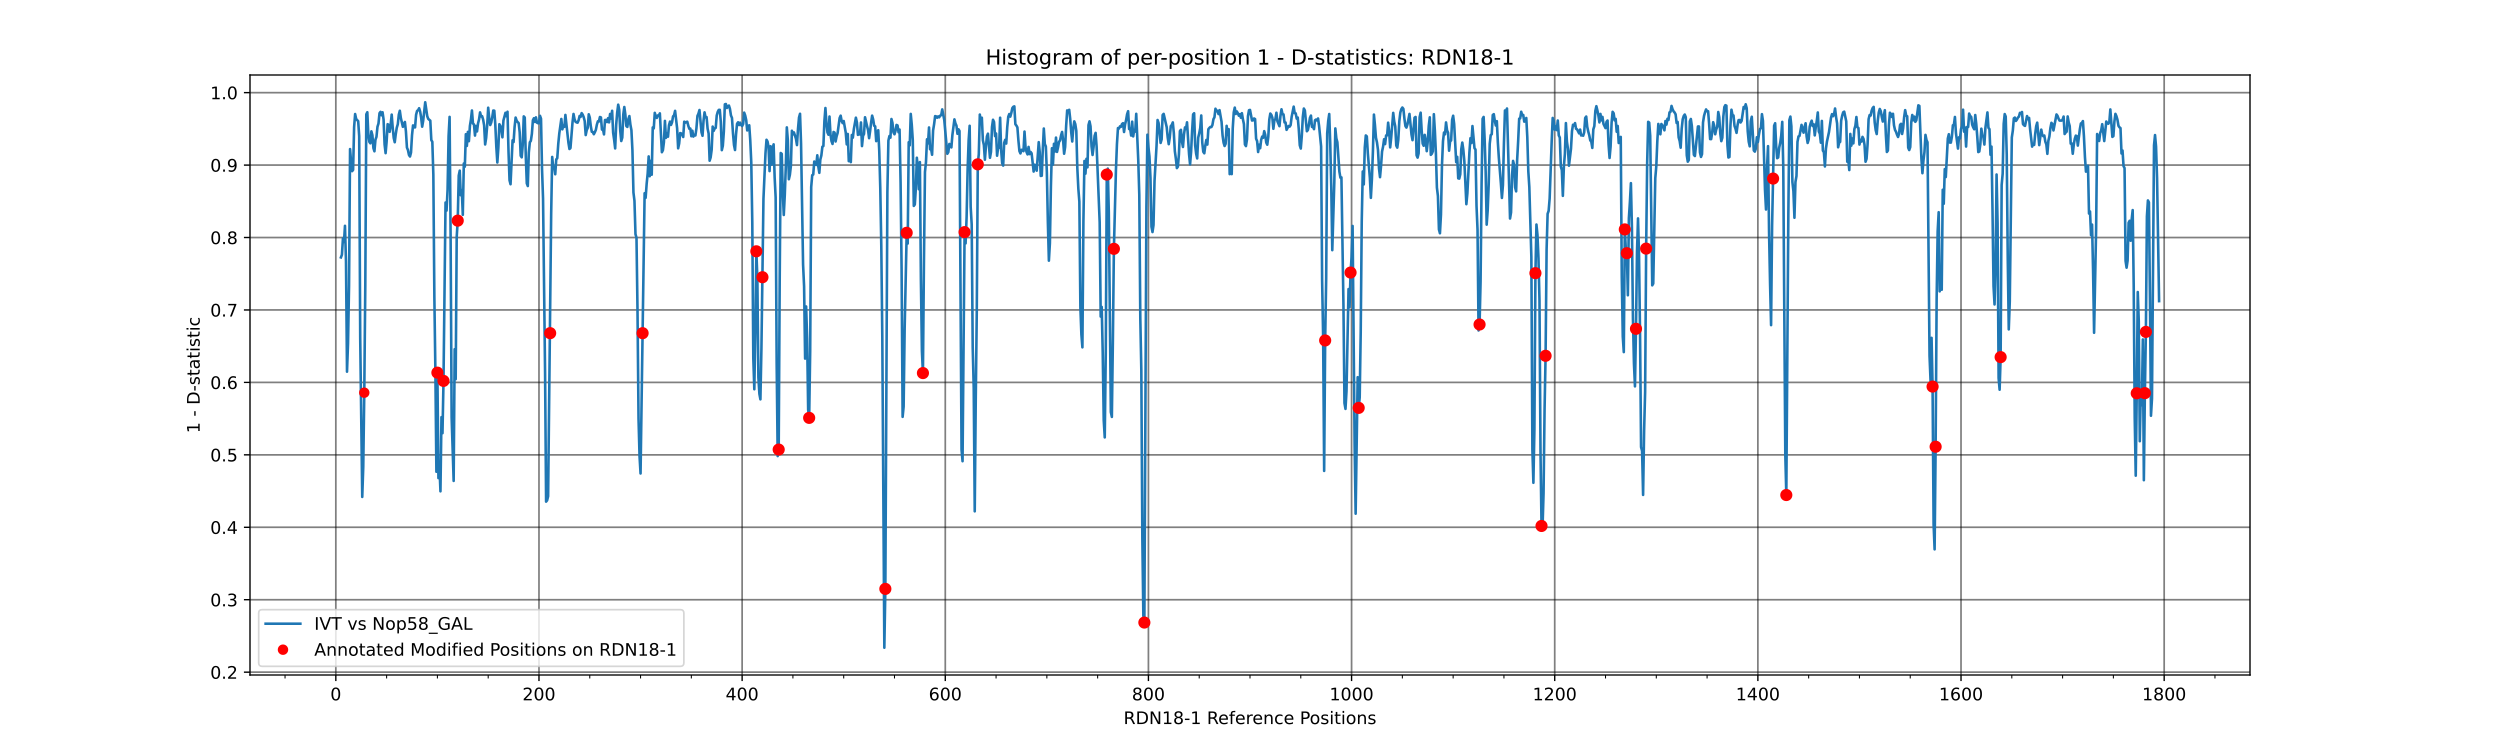 <?xml version="1.0" encoding="utf-8" standalone="no"?>
<!DOCTYPE svg PUBLIC "-//W3C//DTD SVG 1.1//EN"
  "http://www.w3.org/Graphics/SVG/1.1/DTD/svg11.dtd">
<!-- Created with matplotlib (https://matplotlib.org/) -->
<svg height="432pt" version="1.1" viewBox="0 0 1440 432" width="1440pt" xmlns="http://www.w3.org/2000/svg" xmlns:xlink="http://www.w3.org/1999/xlink">
 <defs>
  <style type="text/css">
*{stroke-linecap:butt;stroke-linejoin:round;}
  </style>
 </defs>
 <g id="figure_1">
  <g id="patch_1">
   <path d="M 0 432 
L 1440 432 
L 1440 0 
L 0 0 
z
" style="fill:#ffffff;"/>
  </g>
  <g id="axes_1">
   <g id="patch_2">
    <path d="M 144 388.8 
L 1296 388.8 
L 1296 43.2 
L 144 43.2 
z
" style="fill:#ffffff;"/>
   </g>
   <g id="matplotlib.axis_1">
    <g id="xtick_1">
     <g id="line2d_1">
      <path clip-path="url(#p1483b143d4)" d="M 193.438 388.8 
L 193.438 43.2 
" style="fill:none;stroke:#000000;stroke-linecap:square;stroke-opacity:0.5;"/>
     </g>
     <g id="line2d_2">
      <defs>
       <path d="M 0 0 
L 0 3.5 
" id="m2f9623edf8" style="stroke:#000000;stroke-width:0.8;"/>
      </defs>
      <g>
       <use style="stroke:#000000;stroke-width:0.8;" x="193.438" xlink:href="#m2f9623edf8" y="388.8"/>
      </g>
     </g>
     <g id="text_1">
      <!-- 0 -->
      <defs>
       <path d="M 31.781 66.406 
Q 24.172 66.406 20.328 58.906 
Q 16.5 51.422 16.5 36.375 
Q 16.5 21.391 20.328 13.891 
Q 24.172 6.391 31.781 6.391 
Q 39.453 6.391 43.281 13.891 
Q 47.125 21.391 47.125 36.375 
Q 47.125 51.422 43.281 58.906 
Q 39.453 66.406 31.781 66.406 
z
M 31.781 74.219 
Q 44.047 74.219 50.516 64.516 
Q 56.984 54.828 56.984 36.375 
Q 56.984 17.969 50.516 8.266 
Q 44.047 -1.422 31.781 -1.422 
Q 19.531 -1.422 13.062 8.266 
Q 6.594 17.969 6.594 36.375 
Q 6.594 54.828 13.062 64.516 
Q 19.531 74.219 31.781 74.219 
z
" id="DejaVuSans-48"/>
      </defs>
      <g transform="translate(190.257 403.398)scale(0.1 -0.1)">
       <use xlink:href="#DejaVuSans-48"/>
      </g>
     </g>
    </g>
    <g id="xtick_2">
     <g id="line2d_3">
      <path clip-path="url(#p1483b143d4)" d="M 310.452 388.8 
L 310.452 43.2 
" style="fill:none;stroke:#000000;stroke-linecap:square;stroke-opacity:0.5;"/>
     </g>
     <g id="line2d_4">
      <g>
       <use style="stroke:#000000;stroke-width:0.8;" x="310.452" xlink:href="#m2f9623edf8" y="388.8"/>
      </g>
     </g>
     <g id="text_2">
      <!-- 200 -->
      <defs>
       <path d="M 19.188 8.297 
L 53.609 8.297 
L 53.609 0 
L 7.328 0 
L 7.328 8.297 
Q 12.938 14.109 22.625 23.891 
Q 32.328 33.688 34.812 36.531 
Q 39.547 41.844 41.422 45.531 
Q 43.312 49.219 43.312 52.781 
Q 43.312 58.594 39.234 62.25 
Q 35.156 65.922 28.609 65.922 
Q 23.969 65.922 18.812 64.312 
Q 13.672 62.703 7.812 59.422 
L 7.812 69.391 
Q 13.766 71.781 18.938 73 
Q 24.125 74.219 28.422 74.219 
Q 39.75 74.219 46.484 68.547 
Q 53.219 62.891 53.219 53.422 
Q 53.219 48.922 51.531 44.891 
Q 49.859 40.875 45.406 35.406 
Q 44.188 33.984 37.641 27.219 
Q 31.109 20.453 19.188 8.297 
z
" id="DejaVuSans-50"/>
      </defs>
      <g transform="translate(300.908 403.398)scale(0.1 -0.1)">
       <use xlink:href="#DejaVuSans-50"/>
       <use x="63.623" xlink:href="#DejaVuSans-48"/>
       <use x="127.246" xlink:href="#DejaVuSans-48"/>
      </g>
     </g>
    </g>
    <g id="xtick_3">
     <g id="line2d_5">
      <path clip-path="url(#p1483b143d4)" d="M 427.466 388.8 
L 427.466 43.2 
" style="fill:none;stroke:#000000;stroke-linecap:square;stroke-opacity:0.5;"/>
     </g>
     <g id="line2d_6">
      <g>
       <use style="stroke:#000000;stroke-width:0.8;" x="427.466" xlink:href="#m2f9623edf8" y="388.8"/>
      </g>
     </g>
     <g id="text_3">
      <!-- 400 -->
      <defs>
       <path d="M 37.797 64.312 
L 12.891 25.391 
L 37.797 25.391 
z
M 35.203 72.906 
L 47.609 72.906 
L 47.609 25.391 
L 58.016 25.391 
L 58.016 17.188 
L 47.609 17.188 
L 47.609 0 
L 37.797 0 
L 37.797 17.188 
L 4.891 17.188 
L 4.891 26.703 
z
" id="DejaVuSans-52"/>
      </defs>
      <g transform="translate(417.922 403.398)scale(0.1 -0.1)">
       <use xlink:href="#DejaVuSans-52"/>
       <use x="63.623" xlink:href="#DejaVuSans-48"/>
       <use x="127.246" xlink:href="#DejaVuSans-48"/>
      </g>
     </g>
    </g>
    <g id="xtick_4">
     <g id="line2d_7">
      <path clip-path="url(#p1483b143d4)" d="M 544.479 388.8 
L 544.479 43.2 
" style="fill:none;stroke:#000000;stroke-linecap:square;stroke-opacity:0.5;"/>
     </g>
     <g id="line2d_8">
      <g>
       <use style="stroke:#000000;stroke-width:0.8;" x="544.479" xlink:href="#m2f9623edf8" y="388.8"/>
      </g>
     </g>
     <g id="text_4">
      <!-- 600 -->
      <defs>
       <path d="M 33.016 40.375 
Q 26.375 40.375 22.484 35.828 
Q 18.609 31.297 18.609 23.391 
Q 18.609 15.531 22.484 10.953 
Q 26.375 6.391 33.016 6.391 
Q 39.656 6.391 43.531 10.953 
Q 47.406 15.531 47.406 23.391 
Q 47.406 31.297 43.531 35.828 
Q 39.656 40.375 33.016 40.375 
z
M 52.594 71.297 
L 52.594 62.312 
Q 48.875 64.062 45.094 64.984 
Q 41.312 65.922 37.594 65.922 
Q 27.828 65.922 22.672 59.328 
Q 17.531 52.734 16.797 39.406 
Q 19.672 43.656 24.016 45.922 
Q 28.375 48.188 33.594 48.188 
Q 44.578 48.188 50.953 41.516 
Q 57.328 34.859 57.328 23.391 
Q 57.328 12.156 50.688 5.359 
Q 44.047 -1.422 33.016 -1.422 
Q 20.359 -1.422 13.672 8.266 
Q 6.984 17.969 6.984 36.375 
Q 6.984 53.656 15.188 63.938 
Q 23.391 74.219 37.203 74.219 
Q 40.922 74.219 44.703 73.484 
Q 48.484 72.75 52.594 71.297 
z
" id="DejaVuSans-54"/>
      </defs>
      <g transform="translate(534.936 403.398)scale(0.1 -0.1)">
       <use xlink:href="#DejaVuSans-54"/>
       <use x="63.623" xlink:href="#DejaVuSans-48"/>
       <use x="127.246" xlink:href="#DejaVuSans-48"/>
      </g>
     </g>
    </g>
    <g id="xtick_5">
     <g id="line2d_9">
      <path clip-path="url(#p1483b143d4)" d="M 661.493 388.8 
L 661.493 43.2 
" style="fill:none;stroke:#000000;stroke-linecap:square;stroke-opacity:0.5;"/>
     </g>
     <g id="line2d_10">
      <g>
       <use style="stroke:#000000;stroke-width:0.8;" x="661.493" xlink:href="#m2f9623edf8" y="388.8"/>
      </g>
     </g>
     <g id="text_5">
      <!-- 800 -->
      <defs>
       <path d="M 31.781 34.625 
Q 24.75 34.625 20.719 30.859 
Q 16.703 27.094 16.703 20.516 
Q 16.703 13.922 20.719 10.156 
Q 24.75 6.391 31.781 6.391 
Q 38.812 6.391 42.859 10.172 
Q 46.922 13.969 46.922 20.516 
Q 46.922 27.094 42.891 30.859 
Q 38.875 34.625 31.781 34.625 
z
M 21.922 38.812 
Q 15.578 40.375 12.031 44.719 
Q 8.5 49.078 8.5 55.328 
Q 8.5 64.062 14.719 69.141 
Q 20.953 74.219 31.781 74.219 
Q 42.672 74.219 48.875 69.141 
Q 55.078 64.062 55.078 55.328 
Q 55.078 49.078 51.531 44.719 
Q 48 40.375 41.703 38.812 
Q 48.828 37.156 52.797 32.312 
Q 56.781 27.484 56.781 20.516 
Q 56.781 9.906 50.312 4.234 
Q 43.844 -1.422 31.781 -1.422 
Q 19.734 -1.422 13.25 4.234 
Q 6.781 9.906 6.781 20.516 
Q 6.781 27.484 10.781 32.312 
Q 14.797 37.156 21.922 38.812 
z
M 18.312 54.391 
Q 18.312 48.734 21.844 45.562 
Q 25.391 42.391 31.781 42.391 
Q 38.141 42.391 41.719 45.562 
Q 45.312 48.734 45.312 54.391 
Q 45.312 60.062 41.719 63.234 
Q 38.141 66.406 31.781 66.406 
Q 25.391 66.406 21.844 63.234 
Q 18.312 60.062 18.312 54.391 
z
" id="DejaVuSans-56"/>
      </defs>
      <g transform="translate(651.949 403.398)scale(0.1 -0.1)">
       <use xlink:href="#DejaVuSans-56"/>
       <use x="63.623" xlink:href="#DejaVuSans-48"/>
       <use x="127.246" xlink:href="#DejaVuSans-48"/>
      </g>
     </g>
    </g>
    <g id="xtick_6">
     <g id="line2d_11">
      <path clip-path="url(#p1483b143d4)" d="M 778.507 388.8 
L 778.507 43.2 
" style="fill:none;stroke:#000000;stroke-linecap:square;stroke-opacity:0.5;"/>
     </g>
     <g id="line2d_12">
      <g>
       <use style="stroke:#000000;stroke-width:0.8;" x="778.507" xlink:href="#m2f9623edf8" y="388.8"/>
      </g>
     </g>
     <g id="text_6">
      <!-- 1000 -->
      <defs>
       <path d="M 12.406 8.297 
L 28.516 8.297 
L 28.516 63.922 
L 10.984 60.406 
L 10.984 69.391 
L 28.422 72.906 
L 38.281 72.906 
L 38.281 8.297 
L 54.391 8.297 
L 54.391 0 
L 12.406 0 
z
" id="DejaVuSans-49"/>
      </defs>
      <g transform="translate(765.782 403.398)scale(0.1 -0.1)">
       <use xlink:href="#DejaVuSans-49"/>
       <use x="63.623" xlink:href="#DejaVuSans-48"/>
       <use x="127.246" xlink:href="#DejaVuSans-48"/>
       <use x="190.869" xlink:href="#DejaVuSans-48"/>
      </g>
     </g>
    </g>
    <g id="xtick_7">
     <g id="line2d_13">
      <path clip-path="url(#p1483b143d4)" d="M 895.521 388.8 
L 895.521 43.2 
" style="fill:none;stroke:#000000;stroke-linecap:square;stroke-opacity:0.5;"/>
     </g>
     <g id="line2d_14">
      <g>
       <use style="stroke:#000000;stroke-width:0.8;" x="895.521" xlink:href="#m2f9623edf8" y="388.8"/>
      </g>
     </g>
     <g id="text_7">
      <!-- 1200 -->
      <g transform="translate(882.796 403.398)scale(0.1 -0.1)">
       <use xlink:href="#DejaVuSans-49"/>
       <use x="63.623" xlink:href="#DejaVuSans-50"/>
       <use x="127.246" xlink:href="#DejaVuSans-48"/>
       <use x="190.869" xlink:href="#DejaVuSans-48"/>
      </g>
     </g>
    </g>
    <g id="xtick_8">
     <g id="line2d_15">
      <path clip-path="url(#p1483b143d4)" d="M 1012.534 388.8 
L 1012.534 43.2 
" style="fill:none;stroke:#000000;stroke-linecap:square;stroke-opacity:0.5;"/>
     </g>
     <g id="line2d_16">
      <g>
       <use style="stroke:#000000;stroke-width:0.8;" x="1012.534" xlink:href="#m2f9623edf8" y="388.8"/>
      </g>
     </g>
     <g id="text_8">
      <!-- 1400 -->
      <g transform="translate(999.809 403.398)scale(0.1 -0.1)">
       <use xlink:href="#DejaVuSans-49"/>
       <use x="63.623" xlink:href="#DejaVuSans-52"/>
       <use x="127.246" xlink:href="#DejaVuSans-48"/>
       <use x="190.869" xlink:href="#DejaVuSans-48"/>
      </g>
     </g>
    </g>
    <g id="xtick_9">
     <g id="line2d_17">
      <path clip-path="url(#p1483b143d4)" d="M 1129.548 388.8 
L 1129.548 43.2 
" style="fill:none;stroke:#000000;stroke-linecap:square;stroke-opacity:0.5;"/>
     </g>
     <g id="line2d_18">
      <g>
       <use style="stroke:#000000;stroke-width:0.8;" x="1129.548" xlink:href="#m2f9623edf8" y="388.8"/>
      </g>
     </g>
     <g id="text_9">
      <!-- 1600 -->
      <g transform="translate(1116.823 403.398)scale(0.1 -0.1)">
       <use xlink:href="#DejaVuSans-49"/>
       <use x="63.623" xlink:href="#DejaVuSans-54"/>
       <use x="127.246" xlink:href="#DejaVuSans-48"/>
       <use x="190.869" xlink:href="#DejaVuSans-48"/>
      </g>
     </g>
    </g>
    <g id="xtick_10">
     <g id="line2d_19">
      <path clip-path="url(#p1483b143d4)" d="M 1246.562 388.8 
L 1246.562 43.2 
" style="fill:none;stroke:#000000;stroke-linecap:square;stroke-opacity:0.5;"/>
     </g>
     <g id="line2d_20">
      <g>
       <use style="stroke:#000000;stroke-width:0.8;" x="1246.562" xlink:href="#m2f9623edf8" y="388.8"/>
      </g>
     </g>
     <g id="text_10">
      <!-- 1800 -->
      <g transform="translate(1233.837 403.398)scale(0.1 -0.1)">
       <use xlink:href="#DejaVuSans-49"/>
       <use x="63.623" xlink:href="#DejaVuSans-56"/>
       <use x="127.246" xlink:href="#DejaVuSans-48"/>
       <use x="190.869" xlink:href="#DejaVuSans-48"/>
      </g>
     </g>
    </g>
    <g id="xtick_11">
     <g id="line2d_21">
      <defs>
       <path d="M 0 0 
L 0 2 
" id="m70c965d81c" style="stroke:#000000;stroke-width:0.6;"/>
      </defs>
      <g>
       <use style="stroke:#000000;stroke-width:0.6;" x="164.185" xlink:href="#m70c965d81c" y="388.8"/>
      </g>
     </g>
    </g>
    <g id="xtick_12">
     <g id="line2d_22">
      <g>
       <use style="stroke:#000000;stroke-width:0.6;" x="222.692" xlink:href="#m70c965d81c" y="388.8"/>
      </g>
     </g>
    </g>
    <g id="xtick_13">
     <g id="line2d_23">
      <g>
       <use style="stroke:#000000;stroke-width:0.6;" x="251.945" xlink:href="#m70c965d81c" y="388.8"/>
      </g>
     </g>
    </g>
    <g id="xtick_14">
     <g id="line2d_24">
      <g>
       <use style="stroke:#000000;stroke-width:0.6;" x="281.199" xlink:href="#m70c965d81c" y="388.8"/>
      </g>
     </g>
    </g>
    <g id="xtick_15">
     <g id="line2d_25">
      <g>
       <use style="stroke:#000000;stroke-width:0.6;" x="339.705" xlink:href="#m70c965d81c" y="388.8"/>
      </g>
     </g>
    </g>
    <g id="xtick_16">
     <g id="line2d_26">
      <g>
       <use style="stroke:#000000;stroke-width:0.6;" x="368.959" xlink:href="#m70c965d81c" y="388.8"/>
      </g>
     </g>
    </g>
    <g id="xtick_17">
     <g id="line2d_27">
      <g>
       <use style="stroke:#000000;stroke-width:0.6;" x="398.212" xlink:href="#m70c965d81c" y="388.8"/>
      </g>
     </g>
    </g>
    <g id="xtick_18">
     <g id="line2d_28">
      <g>
       <use style="stroke:#000000;stroke-width:0.6;" x="456.719" xlink:href="#m70c965d81c" y="388.8"/>
      </g>
     </g>
    </g>
    <g id="xtick_19">
     <g id="line2d_29">
      <g>
       <use style="stroke:#000000;stroke-width:0.6;" x="485.973" xlink:href="#m70c965d81c" y="388.8"/>
      </g>
     </g>
    </g>
    <g id="xtick_20">
     <g id="line2d_30">
      <g>
       <use style="stroke:#000000;stroke-width:0.6;" x="515.226" xlink:href="#m70c965d81c" y="388.8"/>
      </g>
     </g>
    </g>
    <g id="xtick_21">
     <g id="line2d_31">
      <g>
       <use style="stroke:#000000;stroke-width:0.6;" x="573.733" xlink:href="#m70c965d81c" y="388.8"/>
      </g>
     </g>
    </g>
    <g id="xtick_22">
     <g id="line2d_32">
      <g>
       <use style="stroke:#000000;stroke-width:0.6;" x="602.986" xlink:href="#m70c965d81c" y="388.8"/>
      </g>
     </g>
    </g>
    <g id="xtick_23">
     <g id="line2d_33">
      <g>
       <use style="stroke:#000000;stroke-width:0.6;" x="632.24" xlink:href="#m70c965d81c" y="388.8"/>
      </g>
     </g>
    </g>
    <g id="xtick_24">
     <g id="line2d_34">
      <g>
       <use style="stroke:#000000;stroke-width:0.6;" x="690.747" xlink:href="#m70c965d81c" y="388.8"/>
      </g>
     </g>
    </g>
    <g id="xtick_25">
     <g id="line2d_35">
      <g>
       <use style="stroke:#000000;stroke-width:0.6;" x="720" xlink:href="#m70c965d81c" y="388.8"/>
      </g>
     </g>
    </g>
    <g id="xtick_26">
     <g id="line2d_36">
      <g>
       <use style="stroke:#000000;stroke-width:0.6;" x="749.253" xlink:href="#m70c965d81c" y="388.8"/>
      </g>
     </g>
    </g>
    <g id="xtick_27">
     <g id="line2d_37">
      <g>
       <use style="stroke:#000000;stroke-width:0.6;" x="807.76" xlink:href="#m70c965d81c" y="388.8"/>
      </g>
     </g>
    </g>
    <g id="xtick_28">
     <g id="line2d_38">
      <g>
       <use style="stroke:#000000;stroke-width:0.6;" x="837.014" xlink:href="#m70c965d81c" y="388.8"/>
      </g>
     </g>
    </g>
    <g id="xtick_29">
     <g id="line2d_39">
      <g>
       <use style="stroke:#000000;stroke-width:0.6;" x="866.267" xlink:href="#m70c965d81c" y="388.8"/>
      </g>
     </g>
    </g>
    <g id="xtick_30">
     <g id="line2d_40">
      <g>
       <use style="stroke:#000000;stroke-width:0.6;" x="924.774" xlink:href="#m70c965d81c" y="388.8"/>
      </g>
     </g>
    </g>
    <g id="xtick_31">
     <g id="line2d_41">
      <g>
       <use style="stroke:#000000;stroke-width:0.6;" x="954.027" xlink:href="#m70c965d81c" y="388.8"/>
      </g>
     </g>
    </g>
    <g id="xtick_32">
     <g id="line2d_42">
      <g>
       <use style="stroke:#000000;stroke-width:0.6;" x="983.281" xlink:href="#m70c965d81c" y="388.8"/>
      </g>
     </g>
    </g>
    <g id="xtick_33">
     <g id="line2d_43">
      <g>
       <use style="stroke:#000000;stroke-width:0.6;" x="1041.788" xlink:href="#m70c965d81c" y="388.8"/>
      </g>
     </g>
    </g>
    <g id="xtick_34">
     <g id="line2d_44">
      <g>
       <use style="stroke:#000000;stroke-width:0.6;" x="1071.041" xlink:href="#m70c965d81c" y="388.8"/>
      </g>
     </g>
    </g>
    <g id="xtick_35">
     <g id="line2d_45">
      <g>
       <use style="stroke:#000000;stroke-width:0.6;" x="1100.295" xlink:href="#m70c965d81c" y="388.8"/>
      </g>
     </g>
    </g>
    <g id="xtick_36">
     <g id="line2d_46">
      <g>
       <use style="stroke:#000000;stroke-width:0.6;" x="1158.801" xlink:href="#m70c965d81c" y="388.8"/>
      </g>
     </g>
    </g>
    <g id="xtick_37">
     <g id="line2d_47">
      <g>
       <use style="stroke:#000000;stroke-width:0.6;" x="1188.055" xlink:href="#m70c965d81c" y="388.8"/>
      </g>
     </g>
    </g>
    <g id="xtick_38">
     <g id="line2d_48">
      <g>
       <use style="stroke:#000000;stroke-width:0.6;" x="1217.308" xlink:href="#m70c965d81c" y="388.8"/>
      </g>
     </g>
    </g>
    <g id="xtick_39">
     <g id="line2d_49">
      <g>
       <use style="stroke:#000000;stroke-width:0.6;" x="1275.815" xlink:href="#m70c965d81c" y="388.8"/>
      </g>
     </g>
    </g>
    <g id="text_11">
     <!-- RDN18-1 Reference Positions -->
     <defs>
      <path d="M 44.391 34.188 
Q 47.562 33.109 50.562 29.594 
Q 53.562 26.078 56.594 19.922 
L 66.609 0 
L 56 0 
L 46.688 18.703 
Q 43.062 26.031 39.672 28.422 
Q 36.281 30.812 30.422 30.812 
L 19.672 30.812 
L 19.672 0 
L 9.812 0 
L 9.812 72.906 
L 32.078 72.906 
Q 44.578 72.906 50.734 67.672 
Q 56.891 62.453 56.891 51.906 
Q 56.891 45.016 53.688 40.469 
Q 50.484 35.938 44.391 34.188 
z
M 19.672 64.797 
L 19.672 38.922 
L 32.078 38.922 
Q 39.203 38.922 42.844 42.219 
Q 46.484 45.516 46.484 51.906 
Q 46.484 58.297 42.844 61.547 
Q 39.203 64.797 32.078 64.797 
z
" id="DejaVuSans-82"/>
      <path d="M 19.672 64.797 
L 19.672 8.109 
L 31.594 8.109 
Q 46.688 8.109 53.688 14.938 
Q 60.688 21.781 60.688 36.531 
Q 60.688 51.172 53.688 57.984 
Q 46.688 64.797 31.594 64.797 
z
M 9.812 72.906 
L 30.078 72.906 
Q 51.266 72.906 61.172 64.094 
Q 71.094 55.281 71.094 36.531 
Q 71.094 17.672 61.125 8.828 
Q 51.172 0 30.078 0 
L 9.812 0 
z
" id="DejaVuSans-68"/>
      <path d="M 9.812 72.906 
L 23.094 72.906 
L 55.422 11.922 
L 55.422 72.906 
L 64.984 72.906 
L 64.984 0 
L 51.703 0 
L 19.391 60.984 
L 19.391 0 
L 9.812 0 
z
" id="DejaVuSans-78"/>
      <path d="M 4.891 31.391 
L 31.203 31.391 
L 31.203 23.391 
L 4.891 23.391 
z
" id="DejaVuSans-45"/>
      <path id="DejaVuSans-32"/>
      <path d="M 56.203 29.594 
L 56.203 25.203 
L 14.891 25.203 
Q 15.484 15.922 20.484 11.062 
Q 25.484 6.203 34.422 6.203 
Q 39.594 6.203 44.453 7.469 
Q 49.312 8.734 54.109 11.281 
L 54.109 2.781 
Q 49.266 0.734 44.188 -0.344 
Q 39.109 -1.422 33.891 -1.422 
Q 20.797 -1.422 13.156 6.188 
Q 5.516 13.812 5.516 26.812 
Q 5.516 40.234 12.766 48.109 
Q 20.016 56 32.328 56 
Q 43.359 56 49.781 48.891 
Q 56.203 41.797 56.203 29.594 
z
M 47.219 32.234 
Q 47.125 39.594 43.094 43.984 
Q 39.062 48.391 32.422 48.391 
Q 24.906 48.391 20.391 44.141 
Q 15.875 39.891 15.188 32.172 
z
" id="DejaVuSans-101"/>
      <path d="M 37.109 75.984 
L 37.109 68.5 
L 28.516 68.5 
Q 23.688 68.5 21.797 66.547 
Q 19.922 64.594 19.922 59.516 
L 19.922 54.688 
L 34.719 54.688 
L 34.719 47.703 
L 19.922 47.703 
L 19.922 0 
L 10.891 0 
L 10.891 47.703 
L 2.297 47.703 
L 2.297 54.688 
L 10.891 54.688 
L 10.891 58.5 
Q 10.891 67.625 15.141 71.797 
Q 19.391 75.984 28.609 75.984 
z
" id="DejaVuSans-102"/>
      <path d="M 41.109 46.297 
Q 39.594 47.172 37.812 47.578 
Q 36.031 48 33.891 48 
Q 26.266 48 22.188 43.047 
Q 18.109 38.094 18.109 28.812 
L 18.109 0 
L 9.078 0 
L 9.078 54.688 
L 18.109 54.688 
L 18.109 46.188 
Q 20.953 51.172 25.484 53.578 
Q 30.031 56 36.531 56 
Q 37.453 56 38.578 55.875 
Q 39.703 55.766 41.062 55.516 
z
" id="DejaVuSans-114"/>
      <path d="M 54.891 33.016 
L 54.891 0 
L 45.906 0 
L 45.906 32.719 
Q 45.906 40.484 42.875 44.328 
Q 39.844 48.188 33.797 48.188 
Q 26.516 48.188 22.312 43.547 
Q 18.109 38.922 18.109 30.906 
L 18.109 0 
L 9.078 0 
L 9.078 54.688 
L 18.109 54.688 
L 18.109 46.188 
Q 21.344 51.125 25.703 53.562 
Q 30.078 56 35.797 56 
Q 45.219 56 50.047 50.172 
Q 54.891 44.344 54.891 33.016 
z
" id="DejaVuSans-110"/>
      <path d="M 48.781 52.594 
L 48.781 44.188 
Q 44.969 46.297 41.141 47.344 
Q 37.312 48.391 33.406 48.391 
Q 24.656 48.391 19.812 42.844 
Q 14.984 37.312 14.984 27.297 
Q 14.984 17.281 19.812 11.734 
Q 24.656 6.203 33.406 6.203 
Q 37.312 6.203 41.141 7.25 
Q 44.969 8.297 48.781 10.406 
L 48.781 2.094 
Q 45.016 0.344 40.984 -0.531 
Q 36.969 -1.422 32.422 -1.422 
Q 20.062 -1.422 12.781 6.344 
Q 5.516 14.109 5.516 27.297 
Q 5.516 40.672 12.859 48.328 
Q 20.219 56 33.016 56 
Q 37.156 56 41.109 55.141 
Q 45.062 54.297 48.781 52.594 
z
" id="DejaVuSans-99"/>
      <path d="M 19.672 64.797 
L 19.672 37.406 
L 32.078 37.406 
Q 38.969 37.406 42.719 40.969 
Q 46.484 44.531 46.484 51.125 
Q 46.484 57.672 42.719 61.234 
Q 38.969 64.797 32.078 64.797 
z
M 9.812 72.906 
L 32.078 72.906 
Q 44.344 72.906 50.609 67.359 
Q 56.891 61.812 56.891 51.125 
Q 56.891 40.328 50.609 34.812 
Q 44.344 29.297 32.078 29.297 
L 19.672 29.297 
L 19.672 0 
L 9.812 0 
z
" id="DejaVuSans-80"/>
      <path d="M 30.609 48.391 
Q 23.391 48.391 19.188 42.75 
Q 14.984 37.109 14.984 27.297 
Q 14.984 17.484 19.156 11.844 
Q 23.344 6.203 30.609 6.203 
Q 37.797 6.203 41.984 11.859 
Q 46.188 17.531 46.188 27.297 
Q 46.188 37.016 41.984 42.703 
Q 37.797 48.391 30.609 48.391 
z
M 30.609 56 
Q 42.328 56 49.016 48.375 
Q 55.719 40.766 55.719 27.297 
Q 55.719 13.875 49.016 6.219 
Q 42.328 -1.422 30.609 -1.422 
Q 18.844 -1.422 12.172 6.219 
Q 5.516 13.875 5.516 27.297 
Q 5.516 40.766 12.172 48.375 
Q 18.844 56 30.609 56 
z
" id="DejaVuSans-111"/>
      <path d="M 44.281 53.078 
L 44.281 44.578 
Q 40.484 46.531 36.375 47.5 
Q 32.281 48.484 27.875 48.484 
Q 21.188 48.484 17.844 46.438 
Q 14.5 44.391 14.5 40.281 
Q 14.5 37.156 16.891 35.375 
Q 19.281 33.594 26.516 31.984 
L 29.594 31.297 
Q 39.156 29.25 43.188 25.516 
Q 47.219 21.781 47.219 15.094 
Q 47.219 7.469 41.188 3.016 
Q 35.156 -1.422 24.609 -1.422 
Q 20.219 -1.422 15.453 -0.562 
Q 10.688 0.297 5.422 2 
L 5.422 11.281 
Q 10.406 8.688 15.234 7.391 
Q 20.062 6.109 24.812 6.109 
Q 31.156 6.109 34.562 8.281 
Q 37.984 10.453 37.984 14.406 
Q 37.984 18.062 35.516 20.016 
Q 33.062 21.969 24.703 23.781 
L 21.578 24.516 
Q 13.234 26.266 9.516 29.906 
Q 5.812 33.547 5.812 39.891 
Q 5.812 47.609 11.281 51.797 
Q 16.75 56 26.812 56 
Q 31.781 56 36.172 55.266 
Q 40.578 54.547 44.281 53.078 
z
" id="DejaVuSans-115"/>
      <path d="M 9.422 54.688 
L 18.406 54.688 
L 18.406 0 
L 9.422 0 
z
M 9.422 75.984 
L 18.406 75.984 
L 18.406 64.594 
L 9.422 64.594 
z
" id="DejaVuSans-105"/>
      <path d="M 18.312 70.219 
L 18.312 54.688 
L 36.812 54.688 
L 36.812 47.703 
L 18.312 47.703 
L 18.312 18.016 
Q 18.312 11.328 20.141 9.422 
Q 21.969 7.516 27.594 7.516 
L 36.812 7.516 
L 36.812 0 
L 27.594 0 
Q 17.188 0 13.234 3.875 
Q 9.281 7.766 9.281 18.016 
L 9.281 47.703 
L 2.688 47.703 
L 2.688 54.688 
L 9.281 54.688 
L 9.281 70.219 
z
" id="DejaVuSans-116"/>
     </defs>
     <g transform="translate(647.164 417.077)scale(0.1 -0.1)">
      <use xlink:href="#DejaVuSans-82"/>
      <use x="69.482" xlink:href="#DejaVuSans-68"/>
      <use x="146.484" xlink:href="#DejaVuSans-78"/>
      <use x="221.289" xlink:href="#DejaVuSans-49"/>
      <use x="284.912" xlink:href="#DejaVuSans-56"/>
      <use x="348.535" xlink:href="#DejaVuSans-45"/>
      <use x="384.619" xlink:href="#DejaVuSans-49"/>
      <use x="448.242" xlink:href="#DejaVuSans-32"/>
      <use x="480.029" xlink:href="#DejaVuSans-82"/>
      <use x="545.012" xlink:href="#DejaVuSans-101"/>
      <use x="606.535" xlink:href="#DejaVuSans-102"/>
      <use x="641.74" xlink:href="#DejaVuSans-101"/>
      <use x="703.264" xlink:href="#DejaVuSans-114"/>
      <use x="742.127" xlink:href="#DejaVuSans-101"/>
      <use x="803.65" xlink:href="#DejaVuSans-110"/>
      <use x="867.029" xlink:href="#DejaVuSans-99"/>
      <use x="922.01" xlink:href="#DejaVuSans-101"/>
      <use x="983.533" xlink:href="#DejaVuSans-32"/>
      <use x="1015.32" xlink:href="#DejaVuSans-80"/>
      <use x="1071.998" xlink:href="#DejaVuSans-111"/>
      <use x="1133.18" xlink:href="#DejaVuSans-115"/>
      <use x="1185.279" xlink:href="#DejaVuSans-105"/>
      <use x="1213.062" xlink:href="#DejaVuSans-116"/>
      <use x="1252.271" xlink:href="#DejaVuSans-105"/>
      <use x="1280.055" xlink:href="#DejaVuSans-111"/>
      <use x="1341.236" xlink:href="#DejaVuSans-110"/>
      <use x="1404.615" xlink:href="#DejaVuSans-115"/>
     </g>
    </g>
   </g>
   <g id="matplotlib.axis_2">
    <g id="ytick_1">
     <g id="line2d_50">
      <path clip-path="url(#p1483b143d4)" d="M 144 387.167 
L 1296 387.167 
" style="fill:none;stroke:#000000;stroke-linecap:square;stroke-opacity:0.5;"/>
     </g>
     <g id="line2d_51">
      <defs>
       <path d="M 0 0 
L -3.5 0 
" id="m9d3a13d936" style="stroke:#000000;stroke-width:0.8;"/>
      </defs>
      <g>
       <use style="stroke:#000000;stroke-width:0.8;" x="144" xlink:href="#m9d3a13d936" y="387.167"/>
      </g>
     </g>
     <g id="text_12">
      <!-- 0.2 -->
      <defs>
       <path d="M 10.688 12.406 
L 21 12.406 
L 21 0 
L 10.688 0 
z
" id="DejaVuSans-46"/>
      </defs>
      <g transform="translate(121.097 390.966)scale(0.1 -0.1)">
       <use xlink:href="#DejaVuSans-48"/>
       <use x="63.623" xlink:href="#DejaVuSans-46"/>
       <use x="95.41" xlink:href="#DejaVuSans-50"/>
      </g>
     </g>
    </g>
    <g id="ytick_2">
     <g id="line2d_52">
      <path clip-path="url(#p1483b143d4)" d="M 144 345.441 
L 1296 345.441 
" style="fill:none;stroke:#000000;stroke-linecap:square;stroke-opacity:0.5;"/>
     </g>
     <g id="line2d_53">
      <g>
       <use style="stroke:#000000;stroke-width:0.8;" x="144" xlink:href="#m9d3a13d936" y="345.441"/>
      </g>
     </g>
     <g id="text_13">
      <!-- 0.3 -->
      <defs>
       <path d="M 40.578 39.312 
Q 47.656 37.797 51.625 33 
Q 55.609 28.219 55.609 21.188 
Q 55.609 10.406 48.188 4.484 
Q 40.766 -1.422 27.094 -1.422 
Q 22.516 -1.422 17.656 -0.516 
Q 12.797 0.391 7.625 2.203 
L 7.625 11.719 
Q 11.719 9.328 16.594 8.109 
Q 21.484 6.891 26.812 6.891 
Q 36.078 6.891 40.938 10.547 
Q 45.797 14.203 45.797 21.188 
Q 45.797 27.641 41.281 31.266 
Q 36.766 34.906 28.719 34.906 
L 20.219 34.906 
L 20.219 43.016 
L 29.109 43.016 
Q 36.375 43.016 40.234 45.922 
Q 44.094 48.828 44.094 54.297 
Q 44.094 59.906 40.109 62.906 
Q 36.141 65.922 28.719 65.922 
Q 24.656 65.922 20.016 65.031 
Q 15.375 64.156 9.812 62.312 
L 9.812 71.094 
Q 15.438 72.656 20.344 73.438 
Q 25.25 74.219 29.594 74.219 
Q 40.828 74.219 47.359 69.109 
Q 53.906 64.016 53.906 55.328 
Q 53.906 49.266 50.438 45.094 
Q 46.969 40.922 40.578 39.312 
z
" id="DejaVuSans-51"/>
      </defs>
      <g transform="translate(121.097 349.24)scale(0.1 -0.1)">
       <use xlink:href="#DejaVuSans-48"/>
       <use x="63.623" xlink:href="#DejaVuSans-46"/>
       <use x="95.41" xlink:href="#DejaVuSans-51"/>
      </g>
     </g>
    </g>
    <g id="ytick_3">
     <g id="line2d_54">
      <path clip-path="url(#p1483b143d4)" d="M 144 303.715 
L 1296 303.715 
" style="fill:none;stroke:#000000;stroke-linecap:square;stroke-opacity:0.5;"/>
     </g>
     <g id="line2d_55">
      <g>
       <use style="stroke:#000000;stroke-width:0.8;" x="144" xlink:href="#m9d3a13d936" y="303.715"/>
      </g>
     </g>
     <g id="text_14">
      <!-- 0.4 -->
      <g transform="translate(121.097 307.514)scale(0.1 -0.1)">
       <use xlink:href="#DejaVuSans-48"/>
       <use x="63.623" xlink:href="#DejaVuSans-46"/>
       <use x="95.41" xlink:href="#DejaVuSans-52"/>
      </g>
     </g>
    </g>
    <g id="ytick_4">
     <g id="line2d_56">
      <path clip-path="url(#p1483b143d4)" d="M 144 261.989 
L 1296 261.989 
" style="fill:none;stroke:#000000;stroke-linecap:square;stroke-opacity:0.5;"/>
     </g>
     <g id="line2d_57">
      <g>
       <use style="stroke:#000000;stroke-width:0.8;" x="144" xlink:href="#m9d3a13d936" y="261.989"/>
      </g>
     </g>
     <g id="text_15">
      <!-- 0.5 -->
      <defs>
       <path d="M 10.797 72.906 
L 49.516 72.906 
L 49.516 64.594 
L 19.828 64.594 
L 19.828 46.734 
Q 21.969 47.469 24.109 47.828 
Q 26.266 48.188 28.422 48.188 
Q 40.625 48.188 47.75 41.5 
Q 54.891 34.812 54.891 23.391 
Q 54.891 11.625 47.562 5.094 
Q 40.234 -1.422 26.906 -1.422 
Q 22.312 -1.422 17.547 -0.641 
Q 12.797 0.141 7.719 1.703 
L 7.719 11.625 
Q 12.109 9.234 16.797 8.062 
Q 21.484 6.891 26.703 6.891 
Q 35.156 6.891 40.078 11.328 
Q 45.016 15.766 45.016 23.391 
Q 45.016 31 40.078 35.438 
Q 35.156 39.891 26.703 39.891 
Q 22.75 39.891 18.812 39.016 
Q 14.891 38.141 10.797 36.281 
z
" id="DejaVuSans-53"/>
      </defs>
      <g transform="translate(121.097 265.788)scale(0.1 -0.1)">
       <use xlink:href="#DejaVuSans-48"/>
       <use x="63.623" xlink:href="#DejaVuSans-46"/>
       <use x="95.41" xlink:href="#DejaVuSans-53"/>
      </g>
     </g>
    </g>
    <g id="ytick_5">
     <g id="line2d_58">
      <path clip-path="url(#p1483b143d4)" d="M 144 220.263 
L 1296 220.263 
" style="fill:none;stroke:#000000;stroke-linecap:square;stroke-opacity:0.5;"/>
     </g>
     <g id="line2d_59">
      <g>
       <use style="stroke:#000000;stroke-width:0.8;" x="144" xlink:href="#m9d3a13d936" y="220.263"/>
      </g>
     </g>
     <g id="text_16">
      <!-- 0.6 -->
      <g transform="translate(121.097 224.062)scale(0.1 -0.1)">
       <use xlink:href="#DejaVuSans-48"/>
       <use x="63.623" xlink:href="#DejaVuSans-46"/>
       <use x="95.41" xlink:href="#DejaVuSans-54"/>
      </g>
     </g>
    </g>
    <g id="ytick_6">
     <g id="line2d_60">
      <path clip-path="url(#p1483b143d4)" d="M 144 178.537 
L 1296 178.537 
" style="fill:none;stroke:#000000;stroke-linecap:square;stroke-opacity:0.5;"/>
     </g>
     <g id="line2d_61">
      <g>
       <use style="stroke:#000000;stroke-width:0.8;" x="144" xlink:href="#m9d3a13d936" y="178.537"/>
      </g>
     </g>
     <g id="text_17">
      <!-- 0.7 -->
      <defs>
       <path d="M 8.203 72.906 
L 55.078 72.906 
L 55.078 68.703 
L 28.609 0 
L 18.312 0 
L 43.219 64.594 
L 8.203 64.594 
z
" id="DejaVuSans-55"/>
      </defs>
      <g transform="translate(121.097 182.336)scale(0.1 -0.1)">
       <use xlink:href="#DejaVuSans-48"/>
       <use x="63.623" xlink:href="#DejaVuSans-46"/>
       <use x="95.41" xlink:href="#DejaVuSans-55"/>
      </g>
     </g>
    </g>
    <g id="ytick_7">
     <g id="line2d_62">
      <path clip-path="url(#p1483b143d4)" d="M 144 136.811 
L 1296 136.811 
" style="fill:none;stroke:#000000;stroke-linecap:square;stroke-opacity:0.5;"/>
     </g>
     <g id="line2d_63">
      <g>
       <use style="stroke:#000000;stroke-width:0.8;" x="144" xlink:href="#m9d3a13d936" y="136.811"/>
      </g>
     </g>
     <g id="text_18">
      <!-- 0.8 -->
      <g transform="translate(121.097 140.61)scale(0.1 -0.1)">
       <use xlink:href="#DejaVuSans-48"/>
       <use x="63.623" xlink:href="#DejaVuSans-46"/>
       <use x="95.41" xlink:href="#DejaVuSans-56"/>
      </g>
     </g>
    </g>
    <g id="ytick_8">
     <g id="line2d_64">
      <path clip-path="url(#p1483b143d4)" d="M 144 95.084 
L 1296 95.084 
" style="fill:none;stroke:#000000;stroke-linecap:square;stroke-opacity:0.5;"/>
     </g>
     <g id="line2d_65">
      <g>
       <use style="stroke:#000000;stroke-width:0.8;" x="144" xlink:href="#m9d3a13d936" y="95.084"/>
      </g>
     </g>
     <g id="text_19">
      <!-- 0.9 -->
      <defs>
       <path d="M 10.984 1.516 
L 10.984 10.5 
Q 14.703 8.734 18.5 7.812 
Q 22.312 6.891 25.984 6.891 
Q 35.75 6.891 40.891 13.453 
Q 46.047 20.016 46.781 33.406 
Q 43.953 29.203 39.594 26.953 
Q 35.25 24.703 29.984 24.703 
Q 19.047 24.703 12.672 31.312 
Q 6.297 37.938 6.297 49.422 
Q 6.297 60.641 12.938 67.422 
Q 19.578 74.219 30.609 74.219 
Q 43.266 74.219 49.922 64.516 
Q 56.594 54.828 56.594 36.375 
Q 56.594 19.141 48.406 8.859 
Q 40.234 -1.422 26.422 -1.422 
Q 22.703 -1.422 18.891 -0.688 
Q 15.094 0.047 10.984 1.516 
z
M 30.609 32.422 
Q 37.25 32.422 41.125 36.953 
Q 45.016 41.5 45.016 49.422 
Q 45.016 57.281 41.125 61.844 
Q 37.25 66.406 30.609 66.406 
Q 23.969 66.406 20.094 61.844 
Q 16.219 57.281 16.219 49.422 
Q 16.219 41.5 20.094 36.953 
Q 23.969 32.422 30.609 32.422 
z
" id="DejaVuSans-57"/>
      </defs>
      <g transform="translate(121.097 98.884)scale(0.1 -0.1)">
       <use xlink:href="#DejaVuSans-48"/>
       <use x="63.623" xlink:href="#DejaVuSans-46"/>
       <use x="95.41" xlink:href="#DejaVuSans-57"/>
      </g>
     </g>
    </g>
    <g id="ytick_9">
     <g id="line2d_66">
      <path clip-path="url(#p1483b143d4)" d="M 144 53.358 
L 1296 53.358 
" style="fill:none;stroke:#000000;stroke-linecap:square;stroke-opacity:0.5;"/>
     </g>
     <g id="line2d_67">
      <g>
       <use style="stroke:#000000;stroke-width:0.8;" x="144" xlink:href="#m9d3a13d936" y="53.358"/>
      </g>
     </g>
     <g id="text_20">
      <!-- 1.0 -->
      <g transform="translate(121.097 57.158)scale(0.1 -0.1)">
       <use xlink:href="#DejaVuSans-49"/>
       <use x="63.623" xlink:href="#DejaVuSans-46"/>
       <use x="95.41" xlink:href="#DejaVuSans-48"/>
      </g>
     </g>
    </g>
    <g id="text_21">
     <!-- 1 - D-statistic -->
     <defs>
      <path d="M 34.281 27.484 
Q 23.391 27.484 19.188 25 
Q 14.984 22.516 14.984 16.5 
Q 14.984 11.719 18.141 8.906 
Q 21.297 6.109 26.703 6.109 
Q 34.188 6.109 38.703 11.406 
Q 43.219 16.703 43.219 25.484 
L 43.219 27.484 
z
M 52.203 31.203 
L 52.203 0 
L 43.219 0 
L 43.219 8.297 
Q 40.141 3.328 35.547 0.953 
Q 30.953 -1.422 24.312 -1.422 
Q 15.922 -1.422 10.953 3.297 
Q 6 8.016 6 15.922 
Q 6 25.141 12.172 29.828 
Q 18.359 34.516 30.609 34.516 
L 43.219 34.516 
L 43.219 35.406 
Q 43.219 41.609 39.141 45 
Q 35.062 48.391 27.688 48.391 
Q 23 48.391 18.547 47.266 
Q 14.109 46.141 10.016 43.891 
L 10.016 52.203 
Q 14.938 54.109 19.578 55.047 
Q 24.219 56 28.609 56 
Q 40.484 56 46.344 49.844 
Q 52.203 43.703 52.203 31.203 
z
" id="DejaVuSans-97"/>
     </defs>
     <g transform="translate(115.017 249.498)rotate(-90)scale(0.1 -0.1)">
      <use xlink:href="#DejaVuSans-49"/>
      <use x="63.623" xlink:href="#DejaVuSans-32"/>
      <use x="95.41" xlink:href="#DejaVuSans-45"/>
      <use x="131.494" xlink:href="#DejaVuSans-32"/>
      <use x="163.281" xlink:href="#DejaVuSans-68"/>
      <use x="240.283" xlink:href="#DejaVuSans-45"/>
      <use x="276.367" xlink:href="#DejaVuSans-115"/>
      <use x="328.467" xlink:href="#DejaVuSans-116"/>
      <use x="367.676" xlink:href="#DejaVuSans-97"/>
      <use x="428.955" xlink:href="#DejaVuSans-116"/>
      <use x="468.164" xlink:href="#DejaVuSans-105"/>
      <use x="495.947" xlink:href="#DejaVuSans-115"/>
      <use x="548.047" xlink:href="#DejaVuSans-116"/>
      <use x="587.256" xlink:href="#DejaVuSans-105"/>
      <use x="615.039" xlink:href="#DejaVuSans-99"/>
     </g>
    </g>
   </g>
   <g id="line2d_68">
    <path clip-path="url(#p1483b143d4)" d="M 196.364 148.271 
L 196.949 146.739 
L 197.534 137.319 
L 198.119 139.427 
L 198.704 130.075 
L 199.289 150.552 
L 199.874 214.089 
L 200.459 197.89 
L 201.044 164.625 
L 201.629 85.869 
L 202.214 93.027 
L 202.799 98.589 
L 203.384 97.876 
L 203.97 73.186 
L 204.555 65.683 
L 205.14 68.473 
L 205.725 69.204 
L 206.31 69.743 
L 206.895 78.422 
L 207.48 194.594 
L 208.65 286.232 
L 209.235 268.867 
L 209.82 226.186 
L 210.405 164.87 
L 210.99 65.846 
L 211.575 64.651 
L 212.16 77.618 
L 212.746 81.747 
L 213.331 82.551 
L 213.916 75.647 
L 214.501 77.914 
L 215.086 85.293 
L 215.671 87.145 
L 216.256 80.445 
L 216.841 78.836 
L 217.426 73.009 
L 218.011 71.139 
L 218.596 65.19 
L 219.181 64.432 
L 219.766 66.383 
L 220.351 64.67 
L 220.937 68.82 
L 221.522 83.188 
L 222.107 88.217 
L 222.692 81.545 
L 223.277 71.534 
L 223.862 71.975 
L 224.447 75.932 
L 225.032 71.514 
L 225.617 66.014 
L 226.202 73.615 
L 226.787 79.452 
L 227.372 81.932 
L 227.957 77.235 
L 228.542 73.549 
L 229.127 71.596 
L 229.713 66.053 
L 230.298 63.785 
L 230.883 67.935 
L 232.053 73.041 
L 232.638 71.291 
L 233.223 70.258 
L 233.808 75.672 
L 234.393 84.989 
L 234.978 86.446 
L 235.563 89.248 
L 236.148 90.148 
L 236.733 87.899 
L 237.318 77.869 
L 237.904 72.23 
L 238.489 73.347 
L 239.074 73.376 
L 239.659 66.147 
L 240.244 63.862 
L 240.829 63.491 
L 241.414 62.339 
L 241.999 64.224 
L 242.584 67.751 
L 243.169 72.971 
L 243.754 69.52 
L 244.924 58.909 
L 246.094 66.944 
L 246.68 68.492 
L 247.85 69.491 
L 248.435 80.696 
L 249.02 81.657 
L 249.605 100.635 
L 250.19 171.006 
L 250.775 213.553 
L 251.36 271.731 
L 251.945 214.655 
L 252.53 275.378 
L 253.115 268.688 
L 253.7 283.003 
L 254.285 240.283 
L 254.87 249.514 
L 255.456 219.397 
L 256.626 116.652 
L 257.211 121.308 
L 257.796 109.418 
L 258.381 78.406 
L 258.966 67.326 
L 259.551 136.046 
L 260.136 240.403 
L 261.306 277.005 
L 261.891 201.146 
L 262.476 218.393 
L 263.061 136.509 
L 263.647 127.09 
L 264.232 101.144 
L 264.817 98.287 
L 265.402 112.459 
L 265.987 109.494 
L 266.572 123.727 
L 267.157 94.177 
L 267.742 96.006 
L 268.327 77.313 
L 268.912 84.041 
L 269.497 75.975 
L 270.082 81.326 
L 270.667 72.528 
L 271.252 68.867 
L 271.837 63.636 
L 272.423 71.112 
L 273.008 71.687 
L 273.593 78.089 
L 274.178 72.54 
L 274.763 75.692 
L 275.348 71.082 
L 275.933 68.786 
L 276.518 64.738 
L 277.103 67.065 
L 277.688 66.901 
L 278.273 68.84 
L 278.858 72.221 
L 279.443 83.212 
L 280.028 79.407 
L 280.614 72.313 
L 281.199 62.044 
L 281.784 68.08 
L 282.369 72.015 
L 282.954 70.537 
L 283.539 67.541 
L 284.124 63.655 
L 284.709 63.746 
L 285.294 71.699 
L 285.879 84.565 
L 286.464 93.613 
L 287.049 85.106 
L 287.634 71.548 
L 288.219 72.523 
L 288.804 74.825 
L 289.39 79.096 
L 289.975 69.396 
L 291.145 64.976 
L 291.73 66.984 
L 292.315 64.347 
L 292.9 87.268 
L 293.485 103.815 
L 294.07 106.119 
L 295.24 80.815 
L 295.825 81.807 
L 296.41 73.056 
L 296.995 67.72 
L 297.58 69.492 
L 298.166 70.316 
L 298.751 70.865 
L 299.336 76.182 
L 299.921 89.724 
L 300.506 90.628 
L 301.091 83.569 
L 301.676 67.04 
L 302.261 67.684 
L 302.846 89.645 
L 303.431 105.605 
L 304.016 107.16 
L 304.601 87.825 
L 305.186 81.955 
L 305.771 81.117 
L 306.357 77.109 
L 306.942 69.262 
L 307.527 68.106 
L 308.112 70.257 
L 308.697 67.597 
L 309.282 70.645 
L 309.867 70.963 
L 310.452 70.997 
L 311.037 66.701 
L 311.622 68.365 
L 312.207 97.444 
L 312.792 114.373 
L 313.962 214.62 
L 314.547 288.946 
L 315.133 288.23 
L 315.718 285.824 
L 317.473 123.248 
L 318.058 90.408 
L 318.643 96.356 
L 319.228 96.092 
L 319.813 100.372 
L 320.398 91.801 
L 320.983 91.152 
L 321.568 82.783 
L 322.153 76.835 
L 323.324 68.523 
L 323.909 74.492 
L 324.494 72.28 
L 325.079 73.072 
L 325.664 66.198 
L 327.419 82.234 
L 328.004 85.827 
L 328.589 85.299 
L 329.759 70.561 
L 330.344 65.644 
L 330.929 68.649 
L 331.514 70.141 
L 332.1 70.517 
L 332.685 70.666 
L 333.27 69.295 
L 333.855 66.787 
L 334.44 67.31 
L 335.025 65.152 
L 335.61 66.005 
L 336.195 67.442 
L 336.78 69.686 
L 337.365 77.795 
L 337.95 74.946 
L 338.535 73.628 
L 339.12 65.831 
L 339.705 67.71 
L 340.291 72.63 
L 340.876 75.899 
L 341.461 76.022 
L 342.046 77.315 
L 342.631 76.166 
L 343.216 74.769 
L 343.801 71.783 
L 344.386 69.858 
L 344.971 69.988 
L 345.556 67.395 
L 346.141 67.643 
L 346.726 74.64 
L 347.311 74.326 
L 347.896 77.414 
L 348.481 69.134 
L 349.067 69.068 
L 349.652 70.303 
L 350.237 68.081 
L 350.822 70.493 
L 351.407 65.645 
L 351.992 68.345 
L 352.577 63.814 
L 353.162 76.402 
L 353.747 80.528 
L 354.332 85.489 
L 354.917 71.858 
L 355.502 64.838 
L 356.087 60.289 
L 356.672 63.255 
L 357.257 75.263 
L 357.843 81.224 
L 358.428 79.253 
L 359.013 65.944 
L 359.598 61.634 
L 360.183 65.843 
L 360.768 72.605 
L 361.353 73.095 
L 361.938 68.6 
L 362.523 66.854 
L 363.108 71.767 
L 363.693 74.954 
L 364.278 86.543 
L 364.863 110.861 
L 365.448 115.649 
L 366.034 134.877 
L 366.619 136.99 
L 367.204 178.892 
L 367.789 241.084 
L 368.374 262.807 
L 368.959 272.721 
L 370.129 191.91 
L 371.299 111.306 
L 371.884 113.932 
L 372.469 105.937 
L 373.054 99.998 
L 373.639 90.094 
L 374.224 101.507 
L 374.81 92.646 
L 375.395 100.635 
L 375.98 73.4 
L 376.565 73.958 
L 377.15 65.003 
L 377.735 67.022 
L 378.32 67.937 
L 378.905 66.494 
L 379.49 66.655 
L 380.075 65.298 
L 381.245 87.676 
L 381.83 86.517 
L 382.415 81.89 
L 383.001 69.64 
L 383.586 79.406 
L 384.171 76.793 
L 384.756 78.733 
L 385.341 72.109 
L 385.926 70.031 
L 386.511 71.94 
L 387.096 70.451 
L 387.681 67.025 
L 388.266 66.418 
L 388.851 63.845 
L 390.021 73.918 
L 390.606 85.434 
L 391.191 82.684 
L 391.777 76.658 
L 392.362 76.856 
L 392.947 77.463 
L 393.532 78.914 
L 394.117 70.091 
L 394.702 70.67 
L 395.287 70.272 
L 395.872 70.105 
L 396.457 72.428 
L 397.042 74.158 
L 397.627 74.037 
L 398.212 78.473 
L 398.797 75.294 
L 399.382 78.668 
L 399.967 77.7 
L 400.553 78.034 
L 401.138 73.92 
L 401.723 66.769 
L 402.308 65.469 
L 402.893 63.369 
L 404.063 76.197 
L 404.648 78.215 
L 405.233 69.58 
L 405.818 64.71 
L 406.403 67.621 
L 406.988 67.458 
L 407.573 74.076 
L 408.158 76.896 
L 408.744 92.566 
L 409.329 90.671 
L 409.914 86.31 
L 410.499 72.912 
L 411.084 75.375 
L 411.669 73.983 
L 412.254 73.631 
L 412.839 66.521 
L 413.424 64.421 
L 414.009 63.303 
L 414.594 63.259 
L 415.179 70.174 
L 415.764 86.491 
L 416.349 83.971 
L 416.934 75.795 
L 417.52 60.09 
L 418.105 59.903 
L 418.69 62.212 
L 419.275 61.183 
L 419.86 60.798 
L 420.445 62.701 
L 421.03 66.493 
L 421.615 67.919 
L 422.2 76.796 
L 422.785 83.53 
L 423.37 86.408 
L 423.955 77.364 
L 424.54 71.3 
L 425.125 70.438 
L 425.711 72.018 
L 426.296 70.645 
L 426.881 72.007 
L 427.466 72.594 
L 428.051 71.412 
L 428.636 64.871 
L 429.221 66.486 
L 429.806 69.146 
L 430.391 75.125 
L 430.976 72.711 
L 431.561 72.166 
L 432.146 80.822 
L 432.731 93.587 
L 433.316 128.1 
L 433.901 206.323 
L 434.487 224.21 
L 435.072 191.251 
L 435.657 144.754 
L 436.242 160.176 
L 436.827 217.301 
L 437.412 226.879 
L 437.997 230.026 
L 438.582 200.652 
L 439.752 114.495 
L 440.922 88.261 
L 441.507 80.515 
L 442.092 81.499 
L 442.678 84.604 
L 443.263 98.554 
L 443.848 84.22 
L 444.433 94.843 
L 445.018 85.819 
L 445.603 83.138 
L 446.188 102.094 
L 446.773 113.705 
L 447.358 209.535 
L 447.943 262.709 
L 448.528 258.951 
L 449.113 160.434 
L 449.698 88.134 
L 450.283 88.623 
L 450.868 110.454 
L 451.454 123.819 
L 452.039 112.251 
L 452.624 96.107 
L 453.209 73.374 
L 453.794 80.65 
L 454.379 103.243 
L 454.964 100.734 
L 455.549 95.611 
L 456.134 75.311 
L 456.719 77.405 
L 457.304 76.264 
L 458.474 79.917 
L 459.059 83.574 
L 459.644 74.231 
L 460.23 67.688 
L 460.815 65.533 
L 461.4 82.665 
L 462.57 152.382 
L 463.155 164.968 
L 463.74 206.56 
L 464.325 176.53 
L 464.91 194.896 
L 465.495 236.093 
L 466.08 240.694 
L 466.665 202.393 
L 467.25 107.735 
L 467.835 100.92 
L 468.421 100.524 
L 469.006 93.048 
L 469.591 94.451 
L 470.176 94.995 
L 470.761 89.449 
L 471.346 95.899 
L 471.931 99.556 
L 472.516 91.842 
L 473.101 89.565 
L 473.686 84.534 
L 474.271 84.093 
L 474.856 69.709 
L 475.441 62.218 
L 476.026 70.914 
L 476.611 76.263 
L 477.197 77.597 
L 477.782 67.115 
L 478.367 77.474 
L 478.952 81.314 
L 479.537 82.92 
L 480.122 76.019 
L 480.707 76.373 
L 481.292 81.501 
L 481.877 78.529 
L 482.462 76.591 
L 483.632 67.957 
L 484.217 66.625 
L 484.802 69.769 
L 485.388 70.929 
L 485.973 69.716 
L 487.143 76.376 
L 487.728 83.168 
L 488.313 77.166 
L 488.898 92.823 
L 489.483 89.103 
L 490.068 93.393 
L 490.653 77.751 
L 491.238 79.29 
L 491.823 74.329 
L 492.993 67.78 
L 493.578 70.54 
L 494.164 77.683 
L 494.749 76.331 
L 495.334 77.474 
L 495.919 70.541 
L 496.504 84.147 
L 497.089 78.287 
L 497.674 77.149 
L 498.259 67.545 
L 499.429 72.709 
L 500.014 74.982 
L 500.599 79.598 
L 501.184 75.51 
L 501.769 70.56 
L 502.354 66.602 
L 502.94 68.794 
L 503.525 72.434 
L 504.11 72.788 
L 504.695 81.3 
L 505.28 76.459 
L 505.865 75.022 
L 506.45 86.989 
L 507.035 108.28 
L 507.62 141.439 
L 508.205 194.097 
L 509.375 373.091 
L 509.96 339.195 
L 511.131 110.608 
L 511.716 81.006 
L 512.301 78.356 
L 512.886 79.297 
L 513.471 68.549 
L 514.056 70.788 
L 514.641 76.274 
L 515.226 77.341 
L 515.811 75.352 
L 516.396 71.955 
L 516.981 72.262 
L 517.566 76.202 
L 518.151 74.619 
L 518.736 105.16 
L 519.321 155.162 
L 519.907 240.105 
L 520.492 234.204 
L 521.077 189.423 
L 522.247 134.101 
L 522.832 140.282 
L 523.417 81.926 
L 524.002 83.718 
L 524.587 65.614 
L 525.172 71.765 
L 525.757 80.693 
L 526.342 118.599 
L 526.927 117.792 
L 527.512 108.836 
L 528.098 90.857 
L 528.683 96.631 
L 529.268 109.017 
L 529.853 93.365 
L 530.438 161.376 
L 531.023 202.238 
L 531.608 214.892 
L 532.193 150.537 
L 532.778 99.078 
L 533.363 93.367 
L 533.948 80.229 
L 534.533 82.594 
L 535.118 73.416 
L 535.703 85.967 
L 536.288 85.664 
L 536.874 89.137 
L 537.459 75.14 
L 538.044 71.542 
L 538.629 66.888 
L 539.214 67.031 
L 539.799 67.82 
L 540.384 67.037 
L 540.969 67.571 
L 541.554 66.581 
L 542.139 66.341 
L 542.724 63.012 
L 543.894 69.096 
L 545.65 88.573 
L 546.235 87.597 
L 546.82 82.921 
L 547.99 84.916 
L 548.575 77.797 
L 549.745 68.751 
L 550.33 71.053 
L 550.915 72.378 
L 551.5 77.068 
L 552.085 74.472 
L 552.67 75.43 
L 553.841 258.854 
L 554.426 265.66 
L 555.596 133.711 
L 556.181 140.183 
L 556.766 124.938 
L 557.351 97.486 
L 557.936 80.806 
L 558.521 72.45 
L 559.106 119.15 
L 559.691 129.266 
L 560.276 199.945 
L 560.861 223.334 
L 561.446 294.532 
L 562.031 230.329 
L 562.617 180.051 
L 563.202 94.655 
L 563.787 88.766 
L 564.372 65.986 
L 564.957 70.331 
L 565.542 67.8 
L 566.127 80.751 
L 566.712 83.544 
L 567.297 91.986 
L 567.882 84.557 
L 568.467 78.569 
L 569.052 76.995 
L 570.222 90.881 
L 570.808 87.489 
L 571.393 73.135 
L 571.978 68.988 
L 572.563 70.26 
L 573.148 78.4 
L 573.733 76.9 
L 574.318 89.685 
L 574.903 85.305 
L 575.488 85.104 
L 576.073 67.805 
L 576.658 86.375 
L 577.243 94.001 
L 577.828 95.383 
L 578.413 82.242 
L 578.998 80.538 
L 579.584 82.69 
L 580.169 73.24 
L 580.754 67.251 
L 581.339 65.679 
L 581.924 67.182 
L 582.509 65.088 
L 583.094 62.281 
L 583.679 61.504 
L 584.264 61.266 
L 584.849 71.549 
L 585.434 72.297 
L 586.019 73.385 
L 586.604 80.949 
L 587.189 87.01 
L 587.775 88.381 
L 588.36 86.298 
L 588.945 86.342 
L 589.53 87.072 
L 590.115 75.781 
L 590.7 84.733 
L 591.285 87.537 
L 591.87 88.941 
L 592.455 84.616 
L 593.04 88.771 
L 593.625 87.517 
L 594.21 88.325 
L 595.38 98.815 
L 595.965 94.857 
L 596.551 95.439 
L 597.136 98.316 
L 598.306 81.877 
L 598.891 87.732 
L 599.476 101.341 
L 600.061 101.214 
L 600.646 86.1 
L 601.231 74.034 
L 601.816 82.969 
L 602.401 84.355 
L 602.986 99.187 
L 603.571 128.249 
L 604.156 150.145 
L 604.741 140.059 
L 605.327 107.164 
L 605.912 85.391 
L 606.497 94.803 
L 607.082 82.836 
L 607.667 87.271 
L 608.252 79.255 
L 608.837 87.503 
L 609.422 84.876 
L 610.007 81.679 
L 610.592 80.891 
L 611.177 77.929 
L 611.762 76.007 
L 612.347 80.768 
L 612.932 88.55 
L 613.518 84.671 
L 614.103 72.465 
L 614.688 63.584 
L 615.273 64.307 
L 615.858 63.244 
L 616.443 68.5 
L 617.028 76.261 
L 617.613 81.5 
L 618.198 74.062 
L 618.783 69.904 
L 619.368 71.499 
L 619.953 75.411 
L 620.538 96.867 
L 621.123 108.678 
L 621.708 116.157 
L 622.294 176.847 
L 622.879 192.685 
L 623.464 200.067 
L 624.049 127.348 
L 624.634 92.718 
L 625.219 100.029 
L 625.804 91.457 
L 626.389 96.38 
L 626.974 72.041 
L 627.559 69.884 
L 628.144 72.771 
L 628.729 84.352 
L 629.314 89.256 
L 629.899 84.589 
L 630.485 78.261 
L 631.07 76.527 
L 631.655 84.505 
L 633.41 128.017 
L 633.995 182.353 
L 634.58 176.792 
L 635.165 202.969 
L 635.75 242.093 
L 636.335 251.946 
L 636.92 203.599 
L 637.505 100.56 
L 638.09 97.13 
L 638.675 122.362 
L 639.846 237.349 
L 640.431 240.142 
L 641.016 196.465 
L 641.601 143.327 
L 642.771 98.153 
L 643.356 83.03 
L 643.941 73.789 
L 644.526 74.033 
L 645.111 72.778 
L 645.696 73.018 
L 646.281 71.429 
L 646.866 70.967 
L 647.451 76.034 
L 648.037 71.683 
L 648.622 69.212 
L 649.207 65.805 
L 649.792 64.055 
L 650.377 74.32 
L 650.962 74.032 
L 651.547 78.089 
L 652.132 70.078 
L 652.717 78.563 
L 653.302 74.807 
L 653.887 75.826 
L 654.472 65.56 
L 655.642 92.395 
L 656.228 112.272 
L 656.813 183.333 
L 657.398 213.04 
L 657.983 309.783 
L 658.568 354.568 
L 659.153 358.59 
L 660.323 119.175 
L 660.908 77.583 
L 661.493 84.788 
L 662.078 90.054 
L 662.663 102.417 
L 663.248 130.587 
L 663.833 133.669 
L 664.418 129.636 
L 665.004 104.211 
L 666.174 83.867 
L 666.759 69.12 
L 667.344 70.872 
L 668.514 82.32 
L 669.099 80.272 
L 669.684 66.215 
L 670.269 65.592 
L 672.024 73.261 
L 672.609 79.246 
L 673.195 83.047 
L 673.78 79.201 
L 674.365 72.642 
L 674.95 71.966 
L 675.535 70.506 
L 676.12 76.54 
L 676.705 87.082 
L 677.29 91.378 
L 677.875 96.823 
L 678.46 95.993 
L 679.045 89.038 
L 679.63 75.469 
L 680.215 74.777 
L 680.8 81.535 
L 681.385 84.664 
L 681.971 77.457 
L 682.556 73.387 
L 683.141 74.304 
L 683.726 70.455 
L 684.896 88.764 
L 685.481 94.684 
L 686.066 87.503 
L 686.651 75.483 
L 687.236 65.877 
L 687.821 65.234 
L 688.406 83.718 
L 688.991 88.604 
L 689.576 91.25 
L 690.162 79.284 
L 690.747 76.853 
L 691.332 73.764 
L 691.917 66.51 
L 692.502 82.143 
L 693.087 87.421 
L 693.672 88.301 
L 694.257 83.836 
L 694.842 80.617 
L 695.427 83.276 
L 696.012 74.423 
L 696.597 73.675 
L 697.182 73.132 
L 697.767 73.183 
L 698.352 71.993 
L 698.938 68.653 
L 699.523 67.559 
L 700.108 62.623 
L 700.693 64.029 
L 701.278 63.785 
L 701.863 65.716 
L 702.448 63.451 
L 703.618 70.184 
L 704.203 78.03 
L 704.788 82.2 
L 705.373 84.097 
L 705.958 82.82 
L 706.543 72.482 
L 707.128 77.734 
L 707.714 74.386 
L 708.299 100.303 
L 708.884 99.556 
L 709.469 100.281 
L 710.054 73.92 
L 710.639 64.73 
L 711.224 61.979 
L 711.809 65.658 
L 712.394 64.182 
L 712.979 65.173 
L 713.564 66.642 
L 714.149 65.754 
L 714.734 67.807 
L 715.319 65.189 
L 715.905 68.661 
L 716.49 71.445 
L 717.075 83.21 
L 717.66 84.16 
L 718.245 80.381 
L 718.83 66.874 
L 719.415 63.492 
L 720 63.317 
L 721.17 69.425 
L 721.755 69.309 
L 722.34 68.236 
L 722.925 68.583 
L 723.51 79.901 
L 724.095 81.291 
L 724.681 87.564 
L 725.266 83.317 
L 725.851 85.38 
L 726.436 80.551 
L 727.021 78.672 
L 727.606 79.331 
L 728.191 75.536 
L 728.776 77.633 
L 729.361 82.118 
L 729.946 83.349 
L 730.531 78.769 
L 731.116 68.889 
L 731.701 65.396 
L 732.286 66.14 
L 732.872 67.8 
L 733.457 74.18 
L 734.042 69.221 
L 734.627 68.672 
L 735.212 64.928 
L 735.797 69.855 
L 736.967 72.681 
L 737.552 66.618 
L 738.137 62.944 
L 738.722 65.758 
L 739.307 65.905 
L 739.892 70.519 
L 740.477 70.566 
L 741.062 74.788 
L 742.233 72.555 
L 742.818 72.954 
L 743.403 72.04 
L 743.988 67.311 
L 745.158 61.415 
L 745.743 65.152 
L 746.328 65.299 
L 746.913 68.335 
L 747.498 67.697 
L 748.083 74.264 
L 748.668 83.676 
L 749.253 85.562 
L 749.838 78.29 
L 750.424 67.368 
L 751.009 62.525 
L 751.594 63.603 
L 752.764 75.588 
L 753.349 74.863 
L 753.934 71.89 
L 754.519 67.937 
L 755.104 66.583 
L 755.689 73.087 
L 756.274 72.984 
L 756.859 74.396 
L 757.444 69.262 
L 758.029 68.858 
L 758.615 69.399 
L 759.2 68.237 
L 759.785 72.511 
L 760.955 84.349 
L 761.54 161.556 
L 762.125 193.883 
L 762.71 271.248 
L 763.295 196.101 
L 763.88 160.384 
L 764.465 76.794 
L 765.05 69.669 
L 765.635 65.67 
L 766.22 82.9 
L 766.805 107.541 
L 767.391 144.1 
L 768.561 104.862 
L 769.146 73.97 
L 769.731 79.665 
L 770.316 81.902 
L 771.486 98.814 
L 772.071 102.326 
L 772.656 102.167 
L 773.826 175.945 
L 774.411 232.164 
L 774.996 235.521 
L 775.582 225.281 
L 776.752 166.504 
L 777.337 177.004 
L 777.922 156.994 
L 778.507 148.138 
L 779.092 130.152 
L 780.262 256.168 
L 780.847 295.887 
L 782.017 217.271 
L 782.602 234.933 
L 783.187 228.896 
L 783.772 191.513 
L 784.358 127.509 
L 784.943 98.772 
L 785.528 106.219 
L 786.113 84.942 
L 786.698 78.026 
L 787.283 78.544 
L 787.868 88.279 
L 789.038 102.396 
L 789.623 113.968 
L 790.208 103.26 
L 790.793 87.36 
L 791.378 66.008 
L 791.963 71.97 
L 792.549 79.34 
L 793.134 82.027 
L 793.719 86.353 
L 794.304 96.977 
L 794.889 102.052 
L 795.474 95.633 
L 796.059 87.287 
L 796.644 84.506 
L 797.229 80.207 
L 797.814 83.006 
L 798.399 78.033 
L 798.984 77.958 
L 799.569 70.654 
L 800.154 75.837 
L 800.739 84.906 
L 801.325 79.317 
L 802.495 65.022 
L 803.08 69.978 
L 803.665 72.845 
L 804.25 83.831 
L 804.835 85.045 
L 805.42 80.487 
L 806.005 69.827 
L 806.59 64.791 
L 807.175 62.837 
L 807.76 61.93 
L 808.345 62.7 
L 808.93 68.261 
L 809.515 72.592 
L 810.101 73.497 
L 810.686 71.664 
L 811.856 65.612 
L 813.026 77.498 
L 813.611 80.729 
L 814.781 67.778 
L 815.366 67.373 
L 815.951 89.431 
L 816.536 90.792 
L 817.121 88.327 
L 817.706 67.493 
L 818.292 64.9 
L 818.877 75.112 
L 819.462 82.701 
L 820.047 83.964 
L 820.632 77.69 
L 821.217 81.114 
L 821.802 87.068 
L 822.387 81.452 
L 822.972 72.47 
L 823.557 67.581 
L 824.142 89.182 
L 824.727 88.549 
L 825.312 87.141 
L 825.897 65.772 
L 826.482 75.289 
L 827.068 88.029 
L 827.653 108.043 
L 828.238 112.896 
L 828.823 132.159 
L 829.408 134.368 
L 829.993 123.586 
L 830.578 95.089 
L 831.163 81.319 
L 831.748 76.333 
L 832.333 77.362 
L 832.918 70.515 
L 833.503 75.031 
L 834.088 76.455 
L 834.673 86.804 
L 835.259 81.386 
L 835.844 80.913 
L 836.429 69.007 
L 837.014 66.658 
L 837.599 71.403 
L 838.769 93.419 
L 839.354 90.351 
L 839.939 102.713 
L 840.524 102.892 
L 841.109 100.388 
L 841.694 85.958 
L 842.279 82.122 
L 842.864 86.149 
L 843.449 92.725 
L 844.62 117.61 
L 845.205 111.342 
L 846.375 87.826 
L 846.96 79.605 
L 847.545 82.377 
L 848.13 72.608 
L 849.3 85.345 
L 849.885 86.119 
L 850.47 118.585 
L 851.055 132.28 
L 851.64 190.35 
L 852.225 186.91 
L 852.811 162.352 
L 853.396 105.85 
L 853.981 68.416 
L 854.566 67.36 
L 855.151 80.084 
L 855.736 98.661 
L 856.321 129.393 
L 856.906 121.224 
L 857.491 106.132 
L 858.076 82.879 
L 858.661 77.79 
L 859.246 77.313 
L 859.831 66.258 
L 860.416 65.759 
L 861.002 69.536 
L 861.587 72.308 
L 862.172 69.782 
L 862.757 81.971 
L 863.342 91.031 
L 864.512 105.672 
L 865.097 114.01 
L 865.682 106.639 
L 866.267 82.439 
L 866.852 63.638 
L 867.437 64.099 
L 868.022 62.501 
L 869.778 125.872 
L 870.363 122.355 
L 870.948 100.977 
L 871.533 92.683 
L 872.118 94.996 
L 872.703 107.931 
L 873.288 110.223 
L 873.873 92.131 
L 874.458 81.285 
L 875.043 68.361 
L 875.628 68.202 
L 876.213 64.368 
L 876.798 66.363 
L 877.383 66.213 
L 877.969 70.064 
L 878.554 69.838 
L 879.139 67.959 
L 879.724 78.961 
L 880.309 98.689 
L 880.894 107.791 
L 882.064 148.045 
L 882.649 258.758 
L 883.234 278.087 
L 883.819 247.259 
L 884.404 157.335 
L 884.989 129.331 
L 885.574 135.235 
L 886.159 148.678 
L 886.745 173.154 
L 887.33 260.501 
L 887.915 302.955 
L 888.5 303.899 
L 889.085 284.171 
L 889.67 235.895 
L 890.255 204.939 
L 890.84 143.705 
L 891.425 123.149 
L 892.01 121.469 
L 892.595 114.33 
L 893.765 81.535 
L 894.35 67.941 
L 894.936 69.481 
L 895.521 74.685 
L 896.106 72.788 
L 896.691 74.952 
L 897.276 69.418 
L 897.861 78.003 
L 898.446 79.216 
L 899.031 95.887 
L 899.616 98.017 
L 900.201 112.81 
L 900.786 96.05 
L 901.371 88.673 
L 901.956 70.902 
L 902.541 81.472 
L 903.126 85.69 
L 903.712 95.441 
L 904.882 85.679 
L 905.467 75.535 
L 906.052 71.859 
L 906.637 72.344 
L 907.222 70.902 
L 907.807 74.168 
L 908.392 74.497 
L 909.562 76.829 
L 910.147 74.635 
L 910.732 78.021 
L 911.317 77.899 
L 911.902 78.179 
L 912.488 76.229 
L 913.073 67.948 
L 913.658 67.126 
L 914.243 73.024 
L 914.828 75.758 
L 915.413 77.887 
L 915.998 80.884 
L 916.583 81.568 
L 917.168 85.206 
L 917.753 74.49 
L 918.338 72.652 
L 918.923 63.831 
L 919.508 61.162 
L 920.093 63.577 
L 920.679 66.528 
L 921.264 70.51 
L 921.849 65.617 
L 922.434 69.336 
L 923.019 67.335 
L 923.604 71.386 
L 924.774 73.79 
L 925.359 70.177 
L 925.944 69.412 
L 926.529 83.271 
L 927.114 90.993 
L 927.699 84.513 
L 928.284 70.58 
L 928.869 64.411 
L 929.455 65.241 
L 930.04 69.353 
L 930.625 68.49 
L 931.21 75.893 
L 931.795 72.558 
L 932.38 82.372 
L 932.965 79.454 
L 933.55 78.861 
L 934.135 159.439 
L 934.72 193.885 
L 935.305 202.807 
L 935.89 132.142 
L 936.475 143.368 
L 937.06 145.846 
L 937.646 170.078 
L 938.231 125.661 
L 938.816 116.486 
L 939.401 105.496 
L 939.986 131.135 
L 940.571 183.432 
L 941.156 209.421 
L 941.741 222.55 
L 942.326 189.395 
L 942.911 145.043 
L 943.496 125.797 
L 944.081 147.056 
L 944.666 192.26 
L 945.251 257.512 
L 945.836 259.738 
L 946.422 285.066 
L 947.007 247.972 
L 947.592 225.779 
L 948.177 143.203 
L 948.762 93.91 
L 949.347 70.177 
L 949.932 70.605 
L 950.517 78.223 
L 951.687 164.358 
L 952.272 163.335 
L 953.442 102.619 
L 954.027 95.739 
L 954.612 81.36 
L 955.198 71.392 
L 955.783 74.873 
L 956.368 77.355 
L 956.953 71.418 
L 957.538 72.194 
L 958.123 73.285 
L 958.708 75.07 
L 959.293 69.695 
L 959.878 71.768 
L 960.463 68.416 
L 961.048 69.093 
L 961.633 64.748 
L 962.218 64.381 
L 962.803 61.007 
L 963.389 62.916 
L 963.974 64.123 
L 964.559 64.785 
L 965.144 65.856 
L 965.729 70.829 
L 966.314 70.233 
L 966.899 79.118 
L 967.484 81.169 
L 968.069 85.075 
L 968.654 74.124 
L 969.239 68.694 
L 969.824 66.818 
L 970.409 65.972 
L 970.994 67.47 
L 971.579 89.472 
L 972.165 93.128 
L 972.75 92.124 
L 973.335 69.917 
L 973.92 68.528 
L 974.505 72.544 
L 975.675 89.204 
L 976.26 89.872 
L 978.015 72.847 
L 978.6 72.838 
L 979.185 87.83 
L 979.77 90.388 
L 980.356 88.777 
L 980.941 70.52 
L 981.526 66.749 
L 982.111 64.679 
L 982.696 63.031 
L 983.281 64.073 
L 983.866 64.086 
L 984.451 71.327 
L 985.036 80.111 
L 985.621 80.131 
L 986.206 76.47 
L 986.791 70.388 
L 987.376 72.469 
L 987.961 77.337 
L 988.546 74.563 
L 989.132 73.021 
L 989.717 64.512 
L 990.302 67.559 
L 990.887 76.981 
L 991.472 81.303 
L 992.057 79.349 
L 992.642 67.077 
L 993.227 61.645 
L 993.812 60.589 
L 994.397 60.863 
L 994.982 83.506 
L 995.567 90.717 
L 996.152 90.433 
L 996.737 72.263 
L 997.322 63.195 
L 997.908 66.259 
L 998.493 66.513 
L 999.078 72.509 
L 999.663 74.18 
L 1000.248 76.536 
L 1000.833 72.064 
L 1001.418 69.194 
L 1002.003 69.122 
L 1002.588 70.549 
L 1003.173 69.606 
L 1004.343 61.632 
L 1004.928 62.511 
L 1005.513 60.052 
L 1006.099 62.306 
L 1006.684 75.591 
L 1007.269 81.669 
L 1007.854 84.298 
L 1008.439 69.807 
L 1009.024 67.238 
L 1010.194 86.691 
L 1010.779 87.328 
L 1011.364 85.616 
L 1011.949 79.036 
L 1012.534 81.819 
L 1013.119 77.646 
L 1013.704 74.311 
L 1014.289 73.835 
L 1014.875 65.759 
L 1015.46 69.627 
L 1016.63 109.27 
L 1017.215 120.684 
L 1017.8 96.502 
L 1018.385 84.173 
L 1018.97 133.525 
L 1019.555 163.474 
L 1020.14 187.279 
L 1020.725 130.004 
L 1021.895 72.421 
L 1022.48 70.985 
L 1023.066 84.043 
L 1023.651 91.119 
L 1024.236 90.681 
L 1024.821 85.046 
L 1025.406 82.195 
L 1025.991 78.062 
L 1026.576 70.203 
L 1027.161 96.06 
L 1028.331 261.781 
L 1028.916 285.138 
L 1030.086 123.186 
L 1030.671 69.192 
L 1031.256 67.154 
L 1031.842 72.813 
L 1032.427 104.833 
L 1033.012 110.185 
L 1033.597 125.427 
L 1034.182 104.811 
L 1034.767 101.395 
L 1035.352 81.678 
L 1035.937 78.579 
L 1036.522 78.269 
L 1037.692 71.926 
L 1038.277 74.75 
L 1038.862 76.423 
L 1039.447 72.965 
L 1040.033 70.994 
L 1040.618 78.644 
L 1041.203 82.342 
L 1041.788 80.349 
L 1042.373 73.078 
L 1042.958 70.914 
L 1043.543 69.505 
L 1044.128 72.602 
L 1044.713 71.608 
L 1045.298 77.988 
L 1045.883 73.318 
L 1046.468 69.572 
L 1047.053 64.776 
L 1047.638 75.773 
L 1048.223 77.006 
L 1048.809 82.181 
L 1049.394 69.65 
L 1049.979 86.763 
L 1050.564 87.657 
L 1051.149 95.884 
L 1051.734 85.613 
L 1052.319 81.577 
L 1053.489 76.108 
L 1054.659 67.786 
L 1055.244 65.73 
L 1055.829 66.94 
L 1056.414 65.812 
L 1056.999 62.497 
L 1057.585 67.507 
L 1058.17 71.132 
L 1058.755 84.839 
L 1059.34 82.157 
L 1059.925 81.704 
L 1060.51 69.466 
L 1061.095 66.642 
L 1061.68 64.673 
L 1062.265 64.312 
L 1063.435 69.879 
L 1064.02 93.157 
L 1064.605 92.177 
L 1065.19 97.961 
L 1065.776 77.148 
L 1066.361 83.909 
L 1066.946 79.741 
L 1067.531 82.577 
L 1068.116 74.42 
L 1068.701 72.419 
L 1069.286 67.398 
L 1069.871 73.276 
L 1070.456 73.718 
L 1071.041 83.268 
L 1071.626 80.563 
L 1072.211 81.546 
L 1072.796 78.841 
L 1073.381 79.998 
L 1073.966 83.461 
L 1074.552 93.164 
L 1075.137 91.466 
L 1075.722 83.218 
L 1076.307 68.666 
L 1076.892 66.294 
L 1077.477 66.567 
L 1078.062 63.771 
L 1078.647 62.254 
L 1079.232 61.564 
L 1079.817 70.448 
L 1080.402 74.938 
L 1080.987 77.215 
L 1081.572 69.653 
L 1082.157 64.879 
L 1082.743 62.768 
L 1083.328 64.034 
L 1083.913 67.377 
L 1084.498 70.015 
L 1085.668 63.463 
L 1086.253 77.528 
L 1086.838 87.538 
L 1087.423 86.713 
L 1088.008 71.984 
L 1088.593 64.93 
L 1089.178 65.648 
L 1089.763 67.383 
L 1090.348 65.538 
L 1090.933 72.169 
L 1091.519 74.817 
L 1092.104 75.907 
L 1092.689 77.597 
L 1093.274 78.907 
L 1093.859 76.948 
L 1094.444 71.88 
L 1095.029 71.317 
L 1095.614 77.164 
L 1096.199 73.921 
L 1096.784 67.498 
L 1097.369 63.444 
L 1097.954 66.612 
L 1098.539 66.963 
L 1099.124 85.036 
L 1099.709 86.437 
L 1100.295 84.738 
L 1100.88 70.522 
L 1101.465 66.233 
L 1102.05 69.293 
L 1102.635 67.167 
L 1103.22 70.18 
L 1103.805 69.258 
L 1104.975 60.665 
L 1105.56 61.015 
L 1106.73 91.298 
L 1107.315 99.768 
L 1107.9 92.476 
L 1108.486 87.622 
L 1109.071 77.686 
L 1109.656 80.647 
L 1110.241 81.951 
L 1111.411 204.989 
L 1111.996 219.303 
L 1112.581 194.596 
L 1113.166 222.671 
L 1113.751 301.85 
L 1114.336 316.426 
L 1114.921 257.31 
L 1115.506 172.062 
L 1116.091 133.315 
L 1116.676 122.231 
L 1117.262 167.834 
L 1117.847 156.069 
L 1118.432 166.904 
L 1119.017 109.306 
L 1119.602 117.359 
L 1120.187 97.393 
L 1120.772 101.985 
L 1121.942 79.779 
L 1122.527 77.305 
L 1123.112 82.126 
L 1123.697 82.142 
L 1124.282 78.785 
L 1124.867 72.159 
L 1125.453 71.804 
L 1126.038 67.371 
L 1126.623 76.704 
L 1127.793 85.581 
L 1128.378 79.093 
L 1128.963 79.725 
L 1129.548 74.317 
L 1130.133 72.661 
L 1130.718 63.175 
L 1131.303 75.845 
L 1131.888 73.437 
L 1132.473 84.41 
L 1133.058 73.113 
L 1133.643 73.171 
L 1134.229 65.409 
L 1134.814 66.808 
L 1135.399 67.307 
L 1135.984 71.821 
L 1136.569 73.354 
L 1137.154 74.448 
L 1137.739 66.26 
L 1138.324 71.419 
L 1138.909 78.749 
L 1139.494 87.597 
L 1140.079 87.263 
L 1140.664 83.074 
L 1141.249 74.118 
L 1141.834 78.041 
L 1142.42 78.751 
L 1143.005 83.262 
L 1143.59 73.681 
L 1144.76 64.745 
L 1145.345 73.641 
L 1145.93 74.368 
L 1146.515 89.148 
L 1147.1 84.438 
L 1147.685 121.108 
L 1148.27 164.796 
L 1148.855 175.36 
L 1149.44 153.3 
L 1150.025 100.513 
L 1150.61 128.781 
L 1151.196 217.704 
L 1151.781 224.477 
L 1152.366 205.704 
L 1152.951 106.554 
L 1153.536 100.033 
L 1154.121 71.372 
L 1154.706 65.708 
L 1155.291 67.149 
L 1155.876 89.001 
L 1156.461 148.873 
L 1157.046 189.73 
L 1157.631 173.759 
L 1158.801 79.19 
L 1159.386 75.224 
L 1159.972 68.165 
L 1160.557 67.726 
L 1161.142 69.667 
L 1161.727 68.909 
L 1162.312 67.751 
L 1162.897 67.163 
L 1163.482 65.005 
L 1164.067 65.336 
L 1164.652 64.507 
L 1165.237 71.449 
L 1165.822 72.148 
L 1166.407 72.506 
L 1167.577 66.848 
L 1168.163 68.685 
L 1168.748 67.925 
L 1169.333 74.451 
L 1170.503 84.456 
L 1171.088 82.936 
L 1171.673 83.463 
L 1172.258 77.268 
L 1172.843 72.691 
L 1173.428 70.643 
L 1174.598 83.593 
L 1175.768 74.667 
L 1176.353 77.731 
L 1176.939 78.441 
L 1177.524 78.053 
L 1178.109 81.606 
L 1178.694 83.162 
L 1179.279 88.612 
L 1179.864 81.105 
L 1180.449 78.587 
L 1181.034 73.735 
L 1181.619 70.734 
L 1182.204 71.53 
L 1182.789 75.129 
L 1184.544 65.926 
L 1185.13 66.725 
L 1185.715 68.325 
L 1186.3 69.457 
L 1187.47 69.473 
L 1188.055 68.927 
L 1188.64 67.136 
L 1189.225 77.196 
L 1189.81 76.33 
L 1190.395 75.828 
L 1190.98 67.072 
L 1191.565 70.492 
L 1192.15 72.607 
L 1192.735 82.743 
L 1193.32 82.642 
L 1193.906 88.56 
L 1194.491 83.372 
L 1195.076 79.95 
L 1195.661 78.122 
L 1196.246 78.433 
L 1196.831 83.858 
L 1198.001 74.351 
L 1198.586 71.135 
L 1199.171 70.79 
L 1199.756 69.744 
L 1200.341 78.487 
L 1200.926 90.426 
L 1201.511 98.874 
L 1202.096 97.524 
L 1202.682 95.514 
L 1203.267 123.011 
L 1203.852 121.806 
L 1204.437 135.513 
L 1205.022 129.367 
L 1205.607 155.669 
L 1206.192 191.681 
L 1207.362 132.169 
L 1207.947 77.192 
L 1209.117 81.194 
L 1209.702 76.602 
L 1210.287 75.134 
L 1210.873 71.532 
L 1212.043 81.246 
L 1213.213 69.993 
L 1213.798 70.979 
L 1214.383 71.279 
L 1214.968 70.375 
L 1215.553 63.036 
L 1216.723 78.842 
L 1217.308 78.386 
L 1217.893 69.982 
L 1218.478 65.584 
L 1219.063 66.909 
L 1219.649 68.949 
L 1220.234 72.452 
L 1220.819 73.333 
L 1221.404 73.781 
L 1221.989 88.409 
L 1222.574 86.691 
L 1223.159 95.691 
L 1223.744 96.783 
L 1224.329 150.26 
L 1224.914 154.183 
L 1225.499 150.085 
L 1226.084 128.299 
L 1226.669 127.176 
L 1227.254 138.657 
L 1227.84 126.481 
L 1228.425 121.013 
L 1229.01 164.176 
L 1229.595 240.614 
L 1230.18 273.992 
L 1230.765 226.523 
L 1231.35 168.217 
L 1231.935 185.159 
L 1232.52 254.142 
L 1233.105 225.202 
L 1233.69 233.48 
L 1234.275 195.515 
L 1234.86 276.594 
L 1235.445 226.453 
L 1236.03 191.173 
L 1236.616 124.606 
L 1237.201 115.447 
L 1237.786 116.554 
L 1238.371 171.785 
L 1238.956 239.467 
L 1239.541 229.582 
L 1240.711 83.707 
L 1241.296 77.801 
L 1241.881 84.432 
L 1242.466 102.55 
L 1243.636 173.451 
L 1243.636 173.451 
" style="fill:none;stroke:#1f77b4;stroke-linecap:square;stroke-width:1.5;"/>
   </g>
   <g id="line2d_69">
    <path clip-path="url(#p1483b143d4)" d="M 209.82 226.186 
" style="fill:none;"/>
    <defs>
     <path d="M 0 2.5 
C 0.663 2.5 1.299 2.237 1.768 1.768 
C 2.237 1.299 2.5 0.663 2.5 0 
C 2.5 -0.663 2.237 -1.299 1.768 -1.768 
C 1.299 -2.237 0.663 -2.5 0 -2.5 
C -0.663 -2.5 -1.299 -2.237 -1.768 -1.768 
C -2.237 -1.299 -2.5 -0.663 -2.5 0 
C -2.5 0.663 -2.237 1.299 -1.768 1.768 
C -1.299 2.237 -0.663 2.5 0 2.5 
z
" id="mcce24ee2f2" style="stroke:#ff0000;"/>
    </defs>
    <g clip-path="url(#p1483b143d4)">
     <use style="fill:#ff0000;stroke:#ff0000;" x="209.82" xlink:href="#mcce24ee2f2" y="226.186"/>
    </g>
   </g>
   <g id="line2d_70">
    <path clip-path="url(#p1483b143d4)" d="M 251.945 214.655 
" style="fill:none;stroke:#ff0000;stroke-linecap:square;stroke-width:1.5;"/>
    <defs>
     <path d="M 0 3 
C 0.796 3 1.559 2.684 2.121 2.121 
C 2.684 1.559 3 0.796 3 0 
C 3 -0.796 2.684 -1.559 2.121 -2.121 
C 1.559 -2.684 0.796 -3 0 -3 
C -0.796 -3 -1.559 -2.684 -2.121 -2.121 
C -2.684 -1.559 -3 -0.796 -3 0 
C -3 0.796 -2.684 1.559 -2.121 2.121 
C -1.559 2.684 -0.796 3 0 3 
z
" id="mf6ae5d1ef5" style="stroke:#ff0000;"/>
    </defs>
    <g clip-path="url(#p1483b143d4)">
     <use style="fill:#ff0000;stroke:#ff0000;" x="251.945" xlink:href="#mf6ae5d1ef5" y="214.655"/>
    </g>
   </g>
   <g id="line2d_71">
    <path clip-path="url(#p1483b143d4)" d="M 255.456 219.397 
" style="fill:none;stroke:#ff0000;stroke-linecap:square;stroke-width:1.5;"/>
    <g clip-path="url(#p1483b143d4)">
     <use style="fill:#ff0000;stroke:#ff0000;" x="255.456" xlink:href="#mf6ae5d1ef5" y="219.397"/>
    </g>
   </g>
   <g id="line2d_72">
    <path clip-path="url(#p1483b143d4)" d="M 263.647 127.09 
" style="fill:none;stroke:#ff0000;stroke-linecap:square;stroke-width:1.5;"/>
    <g clip-path="url(#p1483b143d4)">
     <use style="fill:#ff0000;stroke:#ff0000;" x="263.647" xlink:href="#mf6ae5d1ef5" y="127.09"/>
    </g>
   </g>
   <g id="line2d_73">
    <path clip-path="url(#p1483b143d4)" d="M 316.888 191.902 
" style="fill:none;stroke:#ff0000;stroke-linecap:square;stroke-width:1.5;"/>
    <g clip-path="url(#p1483b143d4)">
     <use style="fill:#ff0000;stroke:#ff0000;" x="316.888" xlink:href="#mf6ae5d1ef5" y="191.902"/>
    </g>
   </g>
   <g id="line2d_74">
    <path clip-path="url(#p1483b143d4)" d="M 370.129 191.91 
" style="fill:none;stroke:#ff0000;stroke-linecap:square;stroke-width:1.5;"/>
    <g clip-path="url(#p1483b143d4)">
     <use style="fill:#ff0000;stroke:#ff0000;" x="370.129" xlink:href="#mf6ae5d1ef5" y="191.91"/>
    </g>
   </g>
   <g id="line2d_75">
    <path clip-path="url(#p1483b143d4)" d="M 435.657 144.754 
" style="fill:none;stroke:#ff0000;stroke-linecap:square;stroke-width:1.5;"/>
    <g clip-path="url(#p1483b143d4)">
     <use style="fill:#ff0000;stroke:#ff0000;" x="435.657" xlink:href="#mf6ae5d1ef5" y="144.754"/>
    </g>
   </g>
   <g id="line2d_76">
    <path clip-path="url(#p1483b143d4)" d="M 439.167 159.679 
" style="fill:none;stroke:#ff0000;stroke-linecap:square;stroke-width:1.5;"/>
    <g clip-path="url(#p1483b143d4)">
     <use style="fill:#ff0000;stroke:#ff0000;" x="439.167" xlink:href="#mf6ae5d1ef5" y="159.679"/>
    </g>
   </g>
   <g id="line2d_77">
    <path clip-path="url(#p1483b143d4)" d="M 448.528 258.951 
" style="fill:none;stroke:#ff0000;stroke-linecap:square;stroke-width:1.5;"/>
    <g clip-path="url(#p1483b143d4)">
     <use style="fill:#ff0000;stroke:#ff0000;" x="448.528" xlink:href="#mf6ae5d1ef5" y="258.951"/>
    </g>
   </g>
   <g id="line2d_78">
    <path clip-path="url(#p1483b143d4)" d="M 466.08 240.694 
" style="fill:none;stroke:#ff0000;stroke-linecap:square;stroke-width:1.5;"/>
    <g clip-path="url(#p1483b143d4)">
     <use style="fill:#ff0000;stroke:#ff0000;" x="466.08" xlink:href="#mf6ae5d1ef5" y="240.694"/>
    </g>
   </g>
   <g id="line2d_79">
    <path clip-path="url(#p1483b143d4)" d="M 509.96 339.195 
" style="fill:none;stroke:#ff0000;stroke-linecap:square;stroke-width:1.5;"/>
    <g clip-path="url(#p1483b143d4)">
     <use style="fill:#ff0000;stroke:#ff0000;" x="509.96" xlink:href="#mf6ae5d1ef5" y="339.195"/>
    </g>
   </g>
   <g id="line2d_80">
    <path clip-path="url(#p1483b143d4)" d="M 522.247 134.101 
" style="fill:none;stroke:#ff0000;stroke-linecap:square;stroke-width:1.5;"/>
    <g clip-path="url(#p1483b143d4)">
     <use style="fill:#ff0000;stroke:#ff0000;" x="522.247" xlink:href="#mf6ae5d1ef5" y="134.101"/>
    </g>
   </g>
   <g id="line2d_81">
    <path clip-path="url(#p1483b143d4)" d="M 531.608 214.892 
" style="fill:none;stroke:#ff0000;stroke-linecap:square;stroke-width:1.5;"/>
    <g clip-path="url(#p1483b143d4)">
     <use style="fill:#ff0000;stroke:#ff0000;" x="531.608" xlink:href="#mf6ae5d1ef5" y="214.892"/>
    </g>
   </g>
   <g id="line2d_82">
    <path clip-path="url(#p1483b143d4)" d="M 555.596 133.711 
" style="fill:none;stroke:#ff0000;stroke-linecap:square;stroke-width:1.5;"/>
    <g clip-path="url(#p1483b143d4)">
     <use style="fill:#ff0000;stroke:#ff0000;" x="555.596" xlink:href="#mf6ae5d1ef5" y="133.711"/>
    </g>
   </g>
   <g id="line2d_83">
    <path clip-path="url(#p1483b143d4)" d="M 563.202 94.655 
" style="fill:none;stroke:#ff0000;stroke-linecap:square;stroke-width:1.5;"/>
    <g clip-path="url(#p1483b143d4)">
     <use style="fill:#ff0000;stroke:#ff0000;" x="563.202" xlink:href="#mf6ae5d1ef5" y="94.655"/>
    </g>
   </g>
   <g id="line2d_84">
    <path clip-path="url(#p1483b143d4)" d="M 637.505 100.56 
" style="fill:none;stroke:#ff0000;stroke-linecap:square;stroke-width:1.5;"/>
    <g clip-path="url(#p1483b143d4)">
     <use style="fill:#ff0000;stroke:#ff0000;" x="637.505" xlink:href="#mf6ae5d1ef5" y="100.56"/>
    </g>
   </g>
   <g id="line2d_85">
    <path clip-path="url(#p1483b143d4)" d="M 641.601 143.327 
" style="fill:none;stroke:#ff0000;stroke-linecap:square;stroke-width:1.5;"/>
    <g clip-path="url(#p1483b143d4)">
     <use style="fill:#ff0000;stroke:#ff0000;" x="641.601" xlink:href="#mf6ae5d1ef5" y="143.327"/>
    </g>
   </g>
   <g id="line2d_86">
    <path clip-path="url(#p1483b143d4)" d="M 659.153 358.59 
" style="fill:none;stroke:#ff0000;stroke-linecap:square;stroke-width:1.5;"/>
    <g clip-path="url(#p1483b143d4)">
     <use style="fill:#ff0000;stroke:#ff0000;" x="659.153" xlink:href="#mf6ae5d1ef5" y="358.59"/>
    </g>
   </g>
   <g id="line2d_87">
    <path clip-path="url(#p1483b143d4)" d="M 763.295 196.101 
" style="fill:none;stroke:#ff0000;stroke-linecap:square;stroke-width:1.5;"/>
    <g clip-path="url(#p1483b143d4)">
     <use style="fill:#ff0000;stroke:#ff0000;" x="763.295" xlink:href="#mf6ae5d1ef5" y="196.101"/>
    </g>
   </g>
   <g id="line2d_88">
    <path clip-path="url(#p1483b143d4)" d="M 777.922 156.994 
" style="fill:none;stroke:#ff0000;stroke-linecap:square;stroke-width:1.5;"/>
    <g clip-path="url(#p1483b143d4)">
     <use style="fill:#ff0000;stroke:#ff0000;" x="777.922" xlink:href="#mf6ae5d1ef5" y="156.994"/>
    </g>
   </g>
   <g id="line2d_89">
    <path clip-path="url(#p1483b143d4)" d="M 782.602 234.933 
" style="fill:none;stroke:#ff0000;stroke-linecap:square;stroke-width:1.5;"/>
    <g clip-path="url(#p1483b143d4)">
     <use style="fill:#ff0000;stroke:#ff0000;" x="782.602" xlink:href="#mf6ae5d1ef5" y="234.933"/>
    </g>
   </g>
   <g id="line2d_90">
    <path clip-path="url(#p1483b143d4)" d="M 852.225 186.91 
" style="fill:none;stroke:#ff0000;stroke-linecap:square;stroke-width:1.5;"/>
    <g clip-path="url(#p1483b143d4)">
     <use style="fill:#ff0000;stroke:#ff0000;" x="852.225" xlink:href="#mf6ae5d1ef5" y="186.91"/>
    </g>
   </g>
   <g id="line2d_91">
    <path clip-path="url(#p1483b143d4)" d="M 884.404 157.335 
" style="fill:none;stroke:#ff0000;stroke-linecap:square;stroke-width:1.5;"/>
    <g clip-path="url(#p1483b143d4)">
     <use style="fill:#ff0000;stroke:#ff0000;" x="884.404" xlink:href="#mf6ae5d1ef5" y="157.335"/>
    </g>
   </g>
   <g id="line2d_92">
    <path clip-path="url(#p1483b143d4)" d="M 887.915 302.955 
" style="fill:none;stroke:#ff0000;stroke-linecap:square;stroke-width:1.5;"/>
    <g clip-path="url(#p1483b143d4)">
     <use style="fill:#ff0000;stroke:#ff0000;" x="887.915" xlink:href="#mf6ae5d1ef5" y="302.955"/>
    </g>
   </g>
   <g id="line2d_93">
    <path clip-path="url(#p1483b143d4)" d="M 890.255 204.939 
" style="fill:none;stroke:#ff0000;stroke-linecap:square;stroke-width:1.5;"/>
    <g clip-path="url(#p1483b143d4)">
     <use style="fill:#ff0000;stroke:#ff0000;" x="890.255" xlink:href="#mf6ae5d1ef5" y="204.939"/>
    </g>
   </g>
   <g id="line2d_94">
    <path clip-path="url(#p1483b143d4)" d="M 935.89 132.142 
" style="fill:none;stroke:#ff0000;stroke-linecap:square;stroke-width:1.5;"/>
    <g clip-path="url(#p1483b143d4)">
     <use style="fill:#ff0000;stroke:#ff0000;" x="935.89" xlink:href="#mf6ae5d1ef5" y="132.142"/>
    </g>
   </g>
   <g id="line2d_95">
    <path clip-path="url(#p1483b143d4)" d="M 937.06 145.846 
" style="fill:none;stroke:#ff0000;stroke-linecap:square;stroke-width:1.5;"/>
    <g clip-path="url(#p1483b143d4)">
     <use style="fill:#ff0000;stroke:#ff0000;" x="937.06" xlink:href="#mf6ae5d1ef5" y="145.846"/>
    </g>
   </g>
   <g id="line2d_96">
    <path clip-path="url(#p1483b143d4)" d="M 942.326 189.395 
" style="fill:none;stroke:#ff0000;stroke-linecap:square;stroke-width:1.5;"/>
    <g clip-path="url(#p1483b143d4)">
     <use style="fill:#ff0000;stroke:#ff0000;" x="942.326" xlink:href="#mf6ae5d1ef5" y="189.395"/>
    </g>
   </g>
   <g id="line2d_97">
    <path clip-path="url(#p1483b143d4)" d="M 948.177 143.203 
" style="fill:none;stroke:#ff0000;stroke-linecap:square;stroke-width:1.5;"/>
    <g clip-path="url(#p1483b143d4)">
     <use style="fill:#ff0000;stroke:#ff0000;" x="948.177" xlink:href="#mf6ae5d1ef5" y="143.203"/>
    </g>
   </g>
   <g id="line2d_98">
    <path clip-path="url(#p1483b143d4)" d="M 1021.31 102.858 
" style="fill:none;stroke:#ff0000;stroke-linecap:square;stroke-width:1.5;"/>
    <g clip-path="url(#p1483b143d4)">
     <use style="fill:#ff0000;stroke:#ff0000;" x="1021.31" xlink:href="#mf6ae5d1ef5" y="102.858"/>
    </g>
   </g>
   <g id="line2d_99">
    <path clip-path="url(#p1483b143d4)" d="M 1028.916 285.138 
" style="fill:none;stroke:#ff0000;stroke-linecap:square;stroke-width:1.5;"/>
    <g clip-path="url(#p1483b143d4)">
     <use style="fill:#ff0000;stroke:#ff0000;" x="1028.916" xlink:href="#mf6ae5d1ef5" y="285.138"/>
    </g>
   </g>
   <g id="line2d_100">
    <path clip-path="url(#p1483b143d4)" d="M 1113.166 222.671 
" style="fill:none;stroke:#ff0000;stroke-linecap:square;stroke-width:1.5;"/>
    <g clip-path="url(#p1483b143d4)">
     <use style="fill:#ff0000;stroke:#ff0000;" x="1113.166" xlink:href="#mf6ae5d1ef5" y="222.671"/>
    </g>
   </g>
   <g id="line2d_101">
    <path clip-path="url(#p1483b143d4)" d="M 1114.921 257.31 
" style="fill:none;stroke:#ff0000;stroke-linecap:square;stroke-width:1.5;"/>
    <g clip-path="url(#p1483b143d4)">
     <use style="fill:#ff0000;stroke:#ff0000;" x="1114.921" xlink:href="#mf6ae5d1ef5" y="257.31"/>
    </g>
   </g>
   <g id="line2d_102">
    <path clip-path="url(#p1483b143d4)" d="M 1152.366 205.704 
" style="fill:none;stroke:#ff0000;stroke-linecap:square;stroke-width:1.5;"/>
    <g clip-path="url(#p1483b143d4)">
     <use style="fill:#ff0000;stroke:#ff0000;" x="1152.366" xlink:href="#mf6ae5d1ef5" y="205.704"/>
    </g>
   </g>
   <g id="line2d_103">
    <path clip-path="url(#p1483b143d4)" d="M 1230.765 226.523 
" style="fill:none;stroke:#ff0000;stroke-linecap:square;stroke-width:1.5;"/>
    <g clip-path="url(#p1483b143d4)">
     <use style="fill:#ff0000;stroke:#ff0000;" x="1230.765" xlink:href="#mf6ae5d1ef5" y="226.523"/>
    </g>
   </g>
   <g id="line2d_104">
    <path clip-path="url(#p1483b143d4)" d="M 1235.445 226.453 
" style="fill:none;stroke:#ff0000;stroke-linecap:square;stroke-width:1.5;"/>
    <g clip-path="url(#p1483b143d4)">
     <use style="fill:#ff0000;stroke:#ff0000;" x="1235.445" xlink:href="#mf6ae5d1ef5" y="226.453"/>
    </g>
   </g>
   <g id="line2d_105">
    <path clip-path="url(#p1483b143d4)" d="M 1236.03 191.173 
" style="fill:none;stroke:#ff0000;stroke-linecap:square;stroke-width:1.5;"/>
    <g clip-path="url(#p1483b143d4)">
     <use style="fill:#ff0000;stroke:#ff0000;" x="1236.03" xlink:href="#mf6ae5d1ef5" y="191.173"/>
    </g>
   </g>
   <g id="patch_3">
    <path d="M 144 388.8 
L 144 43.2 
" style="fill:none;stroke:#000000;stroke-linecap:square;stroke-linejoin:miter;stroke-width:0.8;"/>
   </g>
   <g id="patch_4">
    <path d="M 1296 388.8 
L 1296 43.2 
" style="fill:none;stroke:#000000;stroke-linecap:square;stroke-linejoin:miter;stroke-width:0.8;"/>
   </g>
   <g id="patch_5">
    <path d="M 144 388.8 
L 1296 388.8 
" style="fill:none;stroke:#000000;stroke-linecap:square;stroke-linejoin:miter;stroke-width:0.8;"/>
   </g>
   <g id="patch_6">
    <path d="M 144 43.2 
L 1296 43.2 
" style="fill:none;stroke:#000000;stroke-linecap:square;stroke-linejoin:miter;stroke-width:0.8;"/>
   </g>
   <g id="text_22">
    <!-- Histogram of per-position 1 - D-statistics: RDN18-1 -->
    <defs>
     <path d="M 9.812 72.906 
L 19.672 72.906 
L 19.672 43.016 
L 55.516 43.016 
L 55.516 72.906 
L 65.375 72.906 
L 65.375 0 
L 55.516 0 
L 55.516 34.719 
L 19.672 34.719 
L 19.672 0 
L 9.812 0 
z
" id="DejaVuSans-72"/>
     <path d="M 45.406 27.984 
Q 45.406 37.75 41.375 43.109 
Q 37.359 48.484 30.078 48.484 
Q 22.859 48.484 18.828 43.109 
Q 14.797 37.75 14.797 27.984 
Q 14.797 18.266 18.828 12.891 
Q 22.859 7.516 30.078 7.516 
Q 37.359 7.516 41.375 12.891 
Q 45.406 18.266 45.406 27.984 
z
M 54.391 6.781 
Q 54.391 -7.172 48.188 -13.984 
Q 42 -20.797 29.203 -20.797 
Q 24.469 -20.797 20.266 -20.094 
Q 16.062 -19.391 12.109 -17.922 
L 12.109 -9.188 
Q 16.062 -11.328 19.922 -12.344 
Q 23.781 -13.375 27.781 -13.375 
Q 36.625 -13.375 41.016 -8.766 
Q 45.406 -4.156 45.406 5.172 
L 45.406 9.625 
Q 42.625 4.781 38.281 2.391 
Q 33.938 0 27.875 0 
Q 17.828 0 11.672 7.656 
Q 5.516 15.328 5.516 27.984 
Q 5.516 40.672 11.672 48.328 
Q 17.828 56 27.875 56 
Q 33.938 56 38.281 53.609 
Q 42.625 51.219 45.406 46.391 
L 45.406 54.688 
L 54.391 54.688 
z
" id="DejaVuSans-103"/>
     <path d="M 52 44.188 
Q 55.375 50.25 60.062 53.125 
Q 64.75 56 71.094 56 
Q 79.641 56 84.281 50.016 
Q 88.922 44.047 88.922 33.016 
L 88.922 0 
L 79.891 0 
L 79.891 32.719 
Q 79.891 40.578 77.094 44.375 
Q 74.312 48.188 68.609 48.188 
Q 61.625 48.188 57.562 43.547 
Q 53.516 38.922 53.516 30.906 
L 53.516 0 
L 44.484 0 
L 44.484 32.719 
Q 44.484 40.625 41.703 44.406 
Q 38.922 48.188 33.109 48.188 
Q 26.219 48.188 22.156 43.531 
Q 18.109 38.875 18.109 30.906 
L 18.109 0 
L 9.078 0 
L 9.078 54.688 
L 18.109 54.688 
L 18.109 46.188 
Q 21.188 51.219 25.484 53.609 
Q 29.781 56 35.688 56 
Q 41.656 56 45.828 52.969 
Q 50 49.953 52 44.188 
z
" id="DejaVuSans-109"/>
     <path d="M 18.109 8.203 
L 18.109 -20.797 
L 9.078 -20.797 
L 9.078 54.688 
L 18.109 54.688 
L 18.109 46.391 
Q 20.953 51.266 25.266 53.625 
Q 29.594 56 35.594 56 
Q 45.562 56 51.781 48.094 
Q 58.016 40.188 58.016 27.297 
Q 58.016 14.406 51.781 6.484 
Q 45.562 -1.422 35.594 -1.422 
Q 29.594 -1.422 25.266 0.953 
Q 20.953 3.328 18.109 8.203 
z
M 48.688 27.297 
Q 48.688 37.203 44.609 42.844 
Q 40.531 48.484 33.406 48.484 
Q 26.266 48.484 22.188 42.844 
Q 18.109 37.203 18.109 27.297 
Q 18.109 17.391 22.188 11.75 
Q 26.266 6.109 33.406 6.109 
Q 40.531 6.109 44.609 11.75 
Q 48.688 17.391 48.688 27.297 
z
" id="DejaVuSans-112"/>
     <path d="M 11.719 12.406 
L 22.016 12.406 
L 22.016 0 
L 11.719 0 
z
M 11.719 51.703 
L 22.016 51.703 
L 22.016 39.312 
L 11.719 39.312 
z
" id="DejaVuSans-58"/>
    </defs>
    <g transform="translate(567.709 37.2)scale(0.12 -0.12)">
     <use xlink:href="#DejaVuSans-72"/>
     <use x="75.195" xlink:href="#DejaVuSans-105"/>
     <use x="102.979" xlink:href="#DejaVuSans-115"/>
     <use x="155.078" xlink:href="#DejaVuSans-116"/>
     <use x="194.287" xlink:href="#DejaVuSans-111"/>
     <use x="255.469" xlink:href="#DejaVuSans-103"/>
     <use x="318.945" xlink:href="#DejaVuSans-114"/>
     <use x="360.059" xlink:href="#DejaVuSans-97"/>
     <use x="421.338" xlink:href="#DejaVuSans-109"/>
     <use x="518.75" xlink:href="#DejaVuSans-32"/>
     <use x="550.537" xlink:href="#DejaVuSans-111"/>
     <use x="611.719" xlink:href="#DejaVuSans-102"/>
     <use x="646.924" xlink:href="#DejaVuSans-32"/>
     <use x="678.711" xlink:href="#DejaVuSans-112"/>
     <use x="742.188" xlink:href="#DejaVuSans-101"/>
     <use x="803.711" xlink:href="#DejaVuSans-114"/>
     <use x="838.449" xlink:href="#DejaVuSans-45"/>
     <use x="874.533" xlink:href="#DejaVuSans-112"/>
     <use x="938.01" xlink:href="#DejaVuSans-111"/>
     <use x="999.191" xlink:href="#DejaVuSans-115"/>
     <use x="1051.291" xlink:href="#DejaVuSans-105"/>
     <use x="1079.074" xlink:href="#DejaVuSans-116"/>
     <use x="1118.283" xlink:href="#DejaVuSans-105"/>
     <use x="1146.066" xlink:href="#DejaVuSans-111"/>
     <use x="1207.248" xlink:href="#DejaVuSans-110"/>
     <use x="1270.627" xlink:href="#DejaVuSans-32"/>
     <use x="1302.414" xlink:href="#DejaVuSans-49"/>
     <use x="1366.037" xlink:href="#DejaVuSans-32"/>
     <use x="1397.824" xlink:href="#DejaVuSans-45"/>
     <use x="1433.908" xlink:href="#DejaVuSans-32"/>
     <use x="1465.695" xlink:href="#DejaVuSans-68"/>
     <use x="1542.697" xlink:href="#DejaVuSans-45"/>
     <use x="1578.781" xlink:href="#DejaVuSans-115"/>
     <use x="1630.881" xlink:href="#DejaVuSans-116"/>
     <use x="1670.09" xlink:href="#DejaVuSans-97"/>
     <use x="1731.369" xlink:href="#DejaVuSans-116"/>
     <use x="1770.578" xlink:href="#DejaVuSans-105"/>
     <use x="1798.361" xlink:href="#DejaVuSans-115"/>
     <use x="1850.461" xlink:href="#DejaVuSans-116"/>
     <use x="1889.67" xlink:href="#DejaVuSans-105"/>
     <use x="1917.453" xlink:href="#DejaVuSans-99"/>
     <use x="1972.434" xlink:href="#DejaVuSans-115"/>
     <use x="2024.533" xlink:href="#DejaVuSans-58"/>
     <use x="2058.225" xlink:href="#DejaVuSans-32"/>
     <use x="2090.012" xlink:href="#DejaVuSans-82"/>
     <use x="2159.494" xlink:href="#DejaVuSans-68"/>
     <use x="2236.496" xlink:href="#DejaVuSans-78"/>
     <use x="2311.301" xlink:href="#DejaVuSans-49"/>
     <use x="2374.924" xlink:href="#DejaVuSans-56"/>
     <use x="2438.547" xlink:href="#DejaVuSans-45"/>
     <use x="2474.631" xlink:href="#DejaVuSans-49"/>
    </g>
   </g>
   <g id="legend_1">
    <g id="patch_7">
     <path d="M 151 383.8 
L 391.909 383.8 
Q 393.909 383.8 393.909 381.8 
L 393.909 353.166 
Q 393.909 351.166 391.909 351.166 
L 151 351.166 
Q 149 351.166 149 353.166 
L 149 381.8 
Q 149 383.8 151 383.8 
z
" style="fill:#ffffff;opacity:0.8;stroke:#cccccc;stroke-linejoin:miter;"/>
    </g>
    <g id="line2d_106">
     <path d="M 153 359.264 
L 173 359.264 
" style="fill:none;stroke:#1f77b4;stroke-linecap:square;stroke-width:1.5;"/>
    </g>
    <g id="line2d_107"/>
    <g id="text_23">
     <!-- IVT vs Nop58_GAL -->
     <defs>
      <path d="M 9.812 72.906 
L 19.672 72.906 
L 19.672 0 
L 9.812 0 
z
" id="DejaVuSans-73"/>
      <path d="M 28.609 0 
L 0.781 72.906 
L 11.078 72.906 
L 34.188 11.531 
L 57.328 72.906 
L 67.578 72.906 
L 39.797 0 
z
" id="DejaVuSans-86"/>
      <path d="M -0.297 72.906 
L 61.375 72.906 
L 61.375 64.594 
L 35.5 64.594 
L 35.5 0 
L 25.594 0 
L 25.594 64.594 
L -0.297 64.594 
z
" id="DejaVuSans-84"/>
      <path d="M 2.984 54.688 
L 12.5 54.688 
L 29.594 8.797 
L 46.688 54.688 
L 56.203 54.688 
L 35.688 0 
L 23.484 0 
z
" id="DejaVuSans-118"/>
      <path d="M 50.984 -16.609 
L 50.984 -23.578 
L -0.984 -23.578 
L -0.984 -16.609 
z
" id="DejaVuSans-95"/>
      <path d="M 59.516 10.406 
L 59.516 29.984 
L 43.406 29.984 
L 43.406 38.094 
L 69.281 38.094 
L 69.281 6.781 
Q 63.578 2.734 56.688 0.656 
Q 49.812 -1.422 42 -1.422 
Q 24.906 -1.422 15.25 8.562 
Q 5.609 18.562 5.609 36.375 
Q 5.609 54.25 15.25 64.234 
Q 24.906 74.219 42 74.219 
Q 49.125 74.219 55.547 72.453 
Q 61.969 70.703 67.391 67.281 
L 67.391 56.781 
Q 61.922 61.422 55.766 63.766 
Q 49.609 66.109 42.828 66.109 
Q 29.438 66.109 22.719 58.641 
Q 16.016 51.172 16.016 36.375 
Q 16.016 21.625 22.719 14.156 
Q 29.438 6.688 42.828 6.688 
Q 48.047 6.688 52.141 7.594 
Q 56.25 8.5 59.516 10.406 
z
" id="DejaVuSans-71"/>
      <path d="M 34.188 63.188 
L 20.797 26.906 
L 47.609 26.906 
z
M 28.609 72.906 
L 39.797 72.906 
L 67.578 0 
L 57.328 0 
L 50.688 18.703 
L 17.828 18.703 
L 11.188 0 
L 0.781 0 
z
" id="DejaVuSans-65"/>
      <path d="M 9.812 72.906 
L 19.672 72.906 
L 19.672 8.297 
L 55.172 8.297 
L 55.172 0 
L 9.812 0 
z
" id="DejaVuSans-76"/>
     </defs>
     <g transform="translate(181 362.764)scale(0.1 -0.1)">
      <use xlink:href="#DejaVuSans-73"/>
      <use x="29.492" xlink:href="#DejaVuSans-86"/>
      <use x="97.9" xlink:href="#DejaVuSans-84"/>
      <use x="158.984" xlink:href="#DejaVuSans-32"/>
      <use x="190.771" xlink:href="#DejaVuSans-118"/>
      <use x="249.951" xlink:href="#DejaVuSans-115"/>
      <use x="302.051" xlink:href="#DejaVuSans-32"/>
      <use x="333.838" xlink:href="#DejaVuSans-78"/>
      <use x="408.643" xlink:href="#DejaVuSans-111"/>
      <use x="469.824" xlink:href="#DejaVuSans-112"/>
      <use x="533.301" xlink:href="#DejaVuSans-53"/>
      <use x="596.924" xlink:href="#DejaVuSans-56"/>
      <use x="660.547" xlink:href="#DejaVuSans-95"/>
      <use x="710.547" xlink:href="#DejaVuSans-71"/>
      <use x="788.037" xlink:href="#DejaVuSans-65"/>
      <use x="856.445" xlink:href="#DejaVuSans-76"/>
     </g>
    </g>
    <g id="line2d_108">
     <path d="M 153 374.22 
L 173 374.22 
" style="fill:none;"/>
    </g>
    <g id="line2d_109">
     <g>
      <use style="fill:#ff0000;stroke:#ff0000;" x="163" xlink:href="#mcce24ee2f2" y="374.22"/>
     </g>
    </g>
    <g id="text_24">
     <!-- Annotated Modified Positions on RDN18-1 -->
     <defs>
      <path d="M 45.406 46.391 
L 45.406 75.984 
L 54.391 75.984 
L 54.391 0 
L 45.406 0 
L 45.406 8.203 
Q 42.578 3.328 38.25 0.953 
Q 33.938 -1.422 27.875 -1.422 
Q 17.969 -1.422 11.734 6.484 
Q 5.516 14.406 5.516 27.297 
Q 5.516 40.188 11.734 48.094 
Q 17.969 56 27.875 56 
Q 33.938 56 38.25 53.625 
Q 42.578 51.266 45.406 46.391 
z
M 14.797 27.297 
Q 14.797 17.391 18.875 11.75 
Q 22.953 6.109 30.078 6.109 
Q 37.203 6.109 41.297 11.75 
Q 45.406 17.391 45.406 27.297 
Q 45.406 37.203 41.297 42.844 
Q 37.203 48.484 30.078 48.484 
Q 22.953 48.484 18.875 42.844 
Q 14.797 37.203 14.797 27.297 
z
" id="DejaVuSans-100"/>
      <path d="M 9.812 72.906 
L 24.516 72.906 
L 43.109 23.297 
L 61.812 72.906 
L 76.516 72.906 
L 76.516 0 
L 66.891 0 
L 66.891 64.016 
L 48.094 14.016 
L 38.188 14.016 
L 19.391 64.016 
L 19.391 0 
L 9.812 0 
z
" id="DejaVuSans-77"/>
     </defs>
     <g transform="translate(181 377.72)scale(0.1 -0.1)">
      <use xlink:href="#DejaVuSans-65"/>
      <use x="68.408" xlink:href="#DejaVuSans-110"/>
      <use x="131.787" xlink:href="#DejaVuSans-110"/>
      <use x="195.166" xlink:href="#DejaVuSans-111"/>
      <use x="256.348" xlink:href="#DejaVuSans-116"/>
      <use x="295.557" xlink:href="#DejaVuSans-97"/>
      <use x="356.836" xlink:href="#DejaVuSans-116"/>
      <use x="396.045" xlink:href="#DejaVuSans-101"/>
      <use x="457.568" xlink:href="#DejaVuSans-100"/>
      <use x="521.045" xlink:href="#DejaVuSans-32"/>
      <use x="552.832" xlink:href="#DejaVuSans-77"/>
      <use x="639.111" xlink:href="#DejaVuSans-111"/>
      <use x="700.293" xlink:href="#DejaVuSans-100"/>
      <use x="763.77" xlink:href="#DejaVuSans-105"/>
      <use x="791.553" xlink:href="#DejaVuSans-102"/>
      <use x="826.758" xlink:href="#DejaVuSans-105"/>
      <use x="854.541" xlink:href="#DejaVuSans-101"/>
      <use x="916.064" xlink:href="#DejaVuSans-100"/>
      <use x="979.541" xlink:href="#DejaVuSans-32"/>
      <use x="1011.328" xlink:href="#DejaVuSans-80"/>
      <use x="1068.006" xlink:href="#DejaVuSans-111"/>
      <use x="1129.188" xlink:href="#DejaVuSans-115"/>
      <use x="1181.287" xlink:href="#DejaVuSans-105"/>
      <use x="1209.07" xlink:href="#DejaVuSans-116"/>
      <use x="1248.279" xlink:href="#DejaVuSans-105"/>
      <use x="1276.062" xlink:href="#DejaVuSans-111"/>
      <use x="1337.244" xlink:href="#DejaVuSans-110"/>
      <use x="1400.623" xlink:href="#DejaVuSans-115"/>
      <use x="1452.723" xlink:href="#DejaVuSans-32"/>
      <use x="1484.51" xlink:href="#DejaVuSans-111"/>
      <use x="1545.691" xlink:href="#DejaVuSans-110"/>
      <use x="1609.07" xlink:href="#DejaVuSans-32"/>
      <use x="1640.857" xlink:href="#DejaVuSans-82"/>
      <use x="1710.34" xlink:href="#DejaVuSans-68"/>
      <use x="1787.342" xlink:href="#DejaVuSans-78"/>
      <use x="1862.146" xlink:href="#DejaVuSans-49"/>
      <use x="1925.77" xlink:href="#DejaVuSans-56"/>
      <use x="1989.393" xlink:href="#DejaVuSans-45"/>
      <use x="2025.477" xlink:href="#DejaVuSans-49"/>
     </g>
    </g>
   </g>
  </g>
 </g>
 <defs>
  <clipPath id="p1483b143d4">
   <rect height="345.6" width="1152" x="144" y="43.2"/>
  </clipPath>
 </defs>
</svg>
